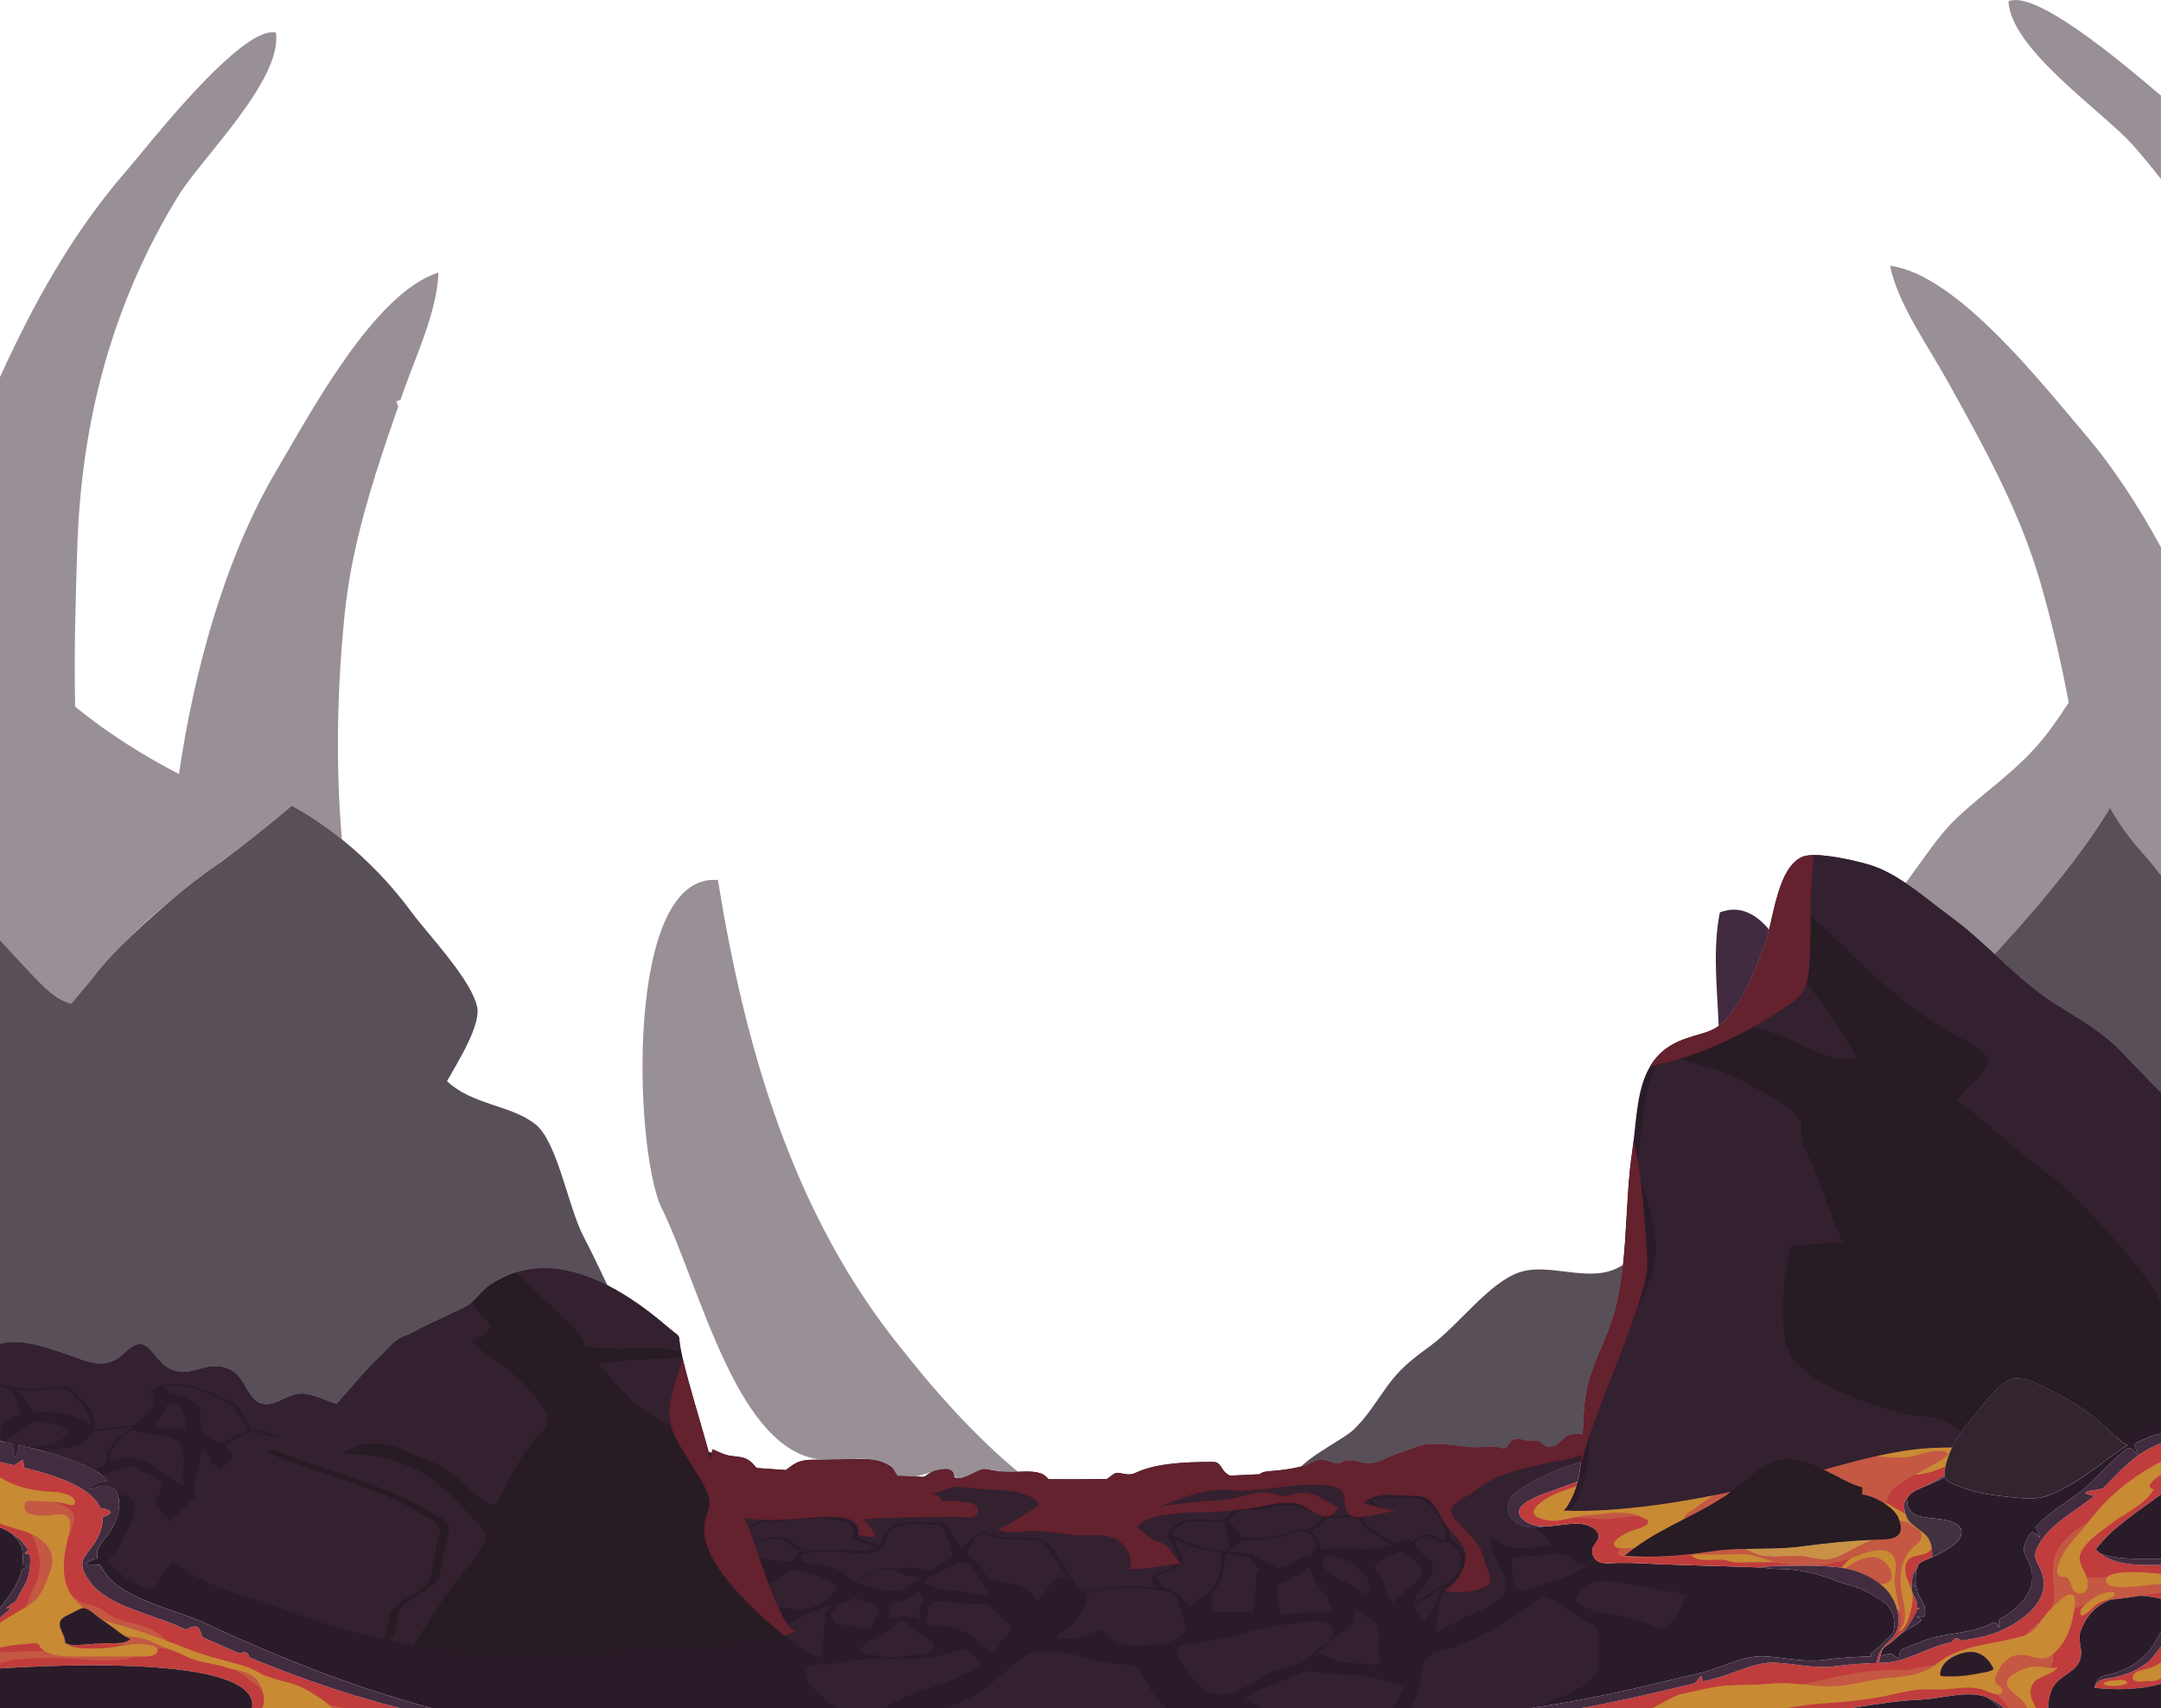 <?xml version="1.0" encoding="UTF-8"?><svg id="b" xmlns="http://www.w3.org/2000/svg" viewBox="0 0 2371.71 1874.77">
  <defs>
    <style>
      .d {
        fill: #c98a34;
      }
      .e {
        fill: #422b40;
      }
      .f {
        fill: #332130;
      }
      .g {
        fill: rgba(51, 33, 48, 0.5);
      }
      .h {
        fill: #c45843;
      }
      .i {
        fill: #2a1b28;
      }
      .j {
        fill: #64212e;
      }
      .k {
        fill: #c13c3c;
      }
      .l {
        fill: #271b24;
      }
      .m {
        fill: #423240;
      }
      .n {
        fill: #422c40;
      }
      .o {
        fill: #322530;
      }
      .p {
        fill: #211520;
        opacity: 0.75;
      }
      .q {
        fill: #c89145;
      }
    </style>
  </defs>
  <g id="c">
    <path
      class="i"
      d="m2330.12,1156.39c-22.7-24.2-46.24-36.47-74.19-54.27-24.3-15.46-45.5-35.25-66.85-54.9-15.69-14.45-31.46-28.83-48.61-41.37-15.43-11.27-31.84-25.11-49.05-36.67-12.36-8.29-25.12-15.43-38.25-19.55-11.32-3.52-42.89-11.38-62.75-11.16-4.96.05-9.2.62-12.21,1.9-13.11,5.52-20.93,21.25-26.44,38.93-4.34,13.87-7.21,28.82-10.16,40.99-.72,3.01-1.46,5.89-2.22,8.49-.45,1.67-.95,3.18-1.45,4.63-8.87,25.38-19.08,52.1-34.58,74.25-3.91,5.58-7.47,9.87-10.93,13.22-2.07,2.04-4.1,3.71-6.12,5.17-10.82,7.78-21.59,8.34-39.4,15.02-10.99,4.14-19.52,9.76-26.16,16.57-3.91,3.96-7.14,8.25-9.88,12.95-13.39,22.64-14.61,52.7-18.01,81.54-.45,3.96-.95,7.86-1.51,11.71-1,6.64-1.79,13.33-2.51,20.02-3.58,34.66-3.81,69.82-7.59,104.44-1.84,16.75-4.48,33.37-8.75,49.74-5.13,19.52-14,37.54-21.31,56.11-3.96,10.1-7.53,20.36-9.71,31.13-.44,2.06-.78,4.12-1.12,6.24-.44,2.79-.84,5.64-1.11,8.48-.5,4.46-.89,9.04-1.17,13.66-.39,6.58-.62,13.22-.9,19.91-.01.35-.03.7-.05,1.05-4.61-1.08-9.36-1.32-14.56.34-5.8,1.9-10.82,9.2-16.68,12.21-2.45.34-4.85.72-7.3,1.05-.62-.16-1.23-.39-1.84-.67-3.96-1.84-5.08-5.07-9.43-6.13-3.23-.78-7.14.45-10.43,0-5.36-.66-10.99-3.96-16.46-.95-3.52,1.96-4.85,7.36-8.42,8.76-3.12,1.23-6.14-.72-9.2-1.12-10.54-1.29-21.14,1.46-31.74.11-15.79-2-33.52-5.24-49.36-2.11-8.7,1.78-16.9,6.14-25.49,8.59-13.72,3.85-24.94,13.61-39.21,11.04-6.42-1.12-13.11-3.62-19.64-2.57-3.34.5-5.62,3.34-10.37,3.07-6.46-.45-11.27-4.63-17.91-3.84-6.13.67-11.66,4.63-17.57,6.3-1.19.34-2.38.59-3.57.89-8.8,2.21-17.62,3.43-26.66,4.46-4.86.5-14.56.5-17.85,3.18l-.78.79c-10.93.61-21.87,1.12-32.8,1.61-1-.56-1.95-1.11-2.84-1.68-4.91-3.12-6.19-8.47-9.93-11.6-2.9-2.39-6.02-1.78-10.59-1.78-24.48.17-55,1.23-76.98,10.55-4.46,1.89-7.03,3.68-13.38,2.9-9.37-1.18-10.15-3.74-17.57,2.51-1.33,1.11-2.62,2-3.9,2.79-21.31.28-42.55.33-63.81.21-.84-.95-1.84-2-3.24-3.23-6.39-6.02-20.09-5.43-30.38-4.95-2.1.09-4.1.19-5.82.21-9.65.17-17.4-.84-26.66-2.57-5.3-1-7.59-.28-12.22,1.84-5.86,2.68-11.32,6.03-17.57,7.37-2.21-.05-4.37-.11-6.54-.19-.39-.86-.88-1.57-1.49-2.14-.04-.39-.12-.73-.2-1.09-.03-.15-.05-.31-.08-.45-.21-.86-.51-1.59-.88-2.24-.06-.12-.13-.23-.2-.34-.41-.62-.88-1.16-1.43-1.59-.04-.03-.08-.06-.12-.09-3.76-2.79-10.46-1.43-16.84-.02-4.34.95-8.32,3.66-12.29,6.46-.01,0-.03,0-.04.01-.66.17-1.28.33-1.95.39-.01,0-.03,0-.03,0-9.3-.32-18.61-.64-27.91-1.01-4.07-5.97-3.8-8.81-11.55-12.77-4.74-2.51-10.26-4.35-15.5-4.97-16.9-1.89-35.09.06-52.1.06-9.04,0-19.07-.89-27.78,1.73-3.73,1.11-7.18,3.29-10.54,5.71-1.72,1.24-3.41,2.51-5.08,3.77-10.66-.72-21.36-1.45-32.08-2.23-4.18-4.91-7.58-9.43-15.11-11.38-5.97-1.61-12.43-1.28-18.63-3.12-3.23-.95-8.87-3.68-14.67-6.08-.37,1.3-.68,2.61-.96,3.93-1.11-.43-2.21-.82-3.29-1.18-.66-2.44-1.32-4.89-2-7.33-8.87-31.9-18.74-62.92-26.38-94.66-.16-.67-.33-1.34-.5-2.01l-.05-.33c-.55-2.46-1.06-4.63-1.39-6.53-4.3-21.81,3.07-10.93-16.73-27.89-18.89-16.11-40.72-32.11-63.95-43.94-32.34-16.47-67.39-24.84-101.06-14.07-9.36,2.96-18.62,7.42-27.66,13.55-7.98,5.41-12.16,11.43-18.62,17.91-.5.49-1,.95-1.51,1.28-7.2,6.36-17.68,9.65-25.99,13.89-12.39,6.3-24.99,11.27-37.21,18.3-5.07,2.96-10.88,4.4-15.67,7.08-8.2,4.63-14.95,13.67-21.81,20.08-17.43,16.24-32.02,34.87-47.9,52.32-11.57-3.72-23.1-9.73-34.93-11.27-17.79-2.29-30.95,15.18-47.25,10.82-15.39-4.13-17.57-28.06-33.08-36.54-23.54-12.89-39.65,6.03-60.91.73-27.83-7.03-27.83-47.36-55.72-20.36-22.09,21.31-39.71,10.32-65.87,1.45-25.18-8.54-49.86-16.78-71.46-10.93v106.61c2.07.43,4.14.87,6.21,1.31,2.71.58,5.4,1.16,8.1,1.75.1,5.72.52,13.74,1.46,14.5,1.47,1.2,3.26-5.04,3.9-7.31.94-3.34.77-4.93.09-5.98,4.08.91,8.13,1.85,12.13,2.81,5.55,1.33,11,2.7,16.34,4.14,21.11,5.68,40.2,12.3,54.72,20.63,2.95,1.69,5.72,3.45,8.27,5.3,2.86,2.06,5.44,4.23,7.73,6.5-2.99.32-5.97.95-8.95,1.77-3.49.97-5.15,1.46-7.63,3.46-1.38,1.11-1.86,2.7-3.46,3.72,4.61-.18,8.82-3.48,13.68-3.61,3.5-.1,6.39,1.05,9.65,2.02.68.2,2.18.85,3.77,1.5.87,1.45,1.62,2.94,2.25,4.47,1.84,4.39,2.73,9.11,2.55,14.2-.14,3.93-.87,8.06-2.36,12.45-.84,2.47-1.78,4.68-2.77,6.79-8.96,19.15-22.74,24.36-18.39,39.43-4.93-.27-9.11,1.34-13.44,5.64,5.21.26,10.85-.07,16.07.72,1.5,2.87,3.48,6.04,6.15,9.68,21.04,28.61,75.71,38.63,108.43,53.87,78.96,36.76,162.58,70.39,249.11,93.45h1203.59c1.46-.18,2.91-.34,4.36-.53,62.84-8.2,124.02-23.77,186.29-38.53,23.36-5.54,45.15-19.18,69.16-17.78,23.02,1.35,42.62,6.93,66.31,3.67,17.62-2.44,32.72-2.94,50.16-3.65-.29-1.2-.35-2.29-.05-2.98.66-1.62,6.82-5.39,8.33-6.78,2.46-2.34,4.54-4.21,6.71-6.77,2.57-3.02,6.48-5.66,8.65-8.78,2.5-3.63,1.85-11.88,1.36-16.23-.56-5.46-3.51-10.39-6.96-14.46-3.55-4.17-7.62-6.04-12.26-8.89-2.37-1.46-6.24-4.29-8.95-5.14-3.02-.95-4.99-2.94-8.04-4.09-8.86-3.35-18.25-5.18-27.12-8.64-4.8-1.87-9.58-3.9-14.51-5.35-15.36-4.52-26.89-6.9-42.11-7.6-2.46-.11-8.82-.22-11.27-.33-5.69-.28-10.95-1.34-16.58-1.56-35.64-1.39-71.02-2.06-106.48-3.46-16.07-.67-32.91-1.84-48.86-1.5-10.37.21-24.66,3.29-27.77-10.82-1.68-7.47,5.46-10.77,6.86-16.96,1.12-5.13-3.46-9.14-7.36-11.43-13.88-8.05-33.64-1.18-51.29-.95-3.68.68-7.38,1.15-11.02,1.26-10.34.32-20.01-2.11-26.22-9.96-8.96-11.32-2.75-23.93,7.76-30.93,20.02-13.34,44.28-24.37,68.79-31.05-.15,1.41-.33,2.83-.52,4.2l-.06.44v.06c-.56,4.07-1.28,8.09-2.12,11.99-.17.95-.39,1.95-.67,2.9-.16.72-.4,1.41-.58,2.12-.43,1.71-.88,3.4-1.39,5.07,0,.02-.01.05-.02.07-.09.3-.15.59-.24.89-.45,1.33-.9,2.68-1.39,3.96-.45,1.28-.89,2.51-1.45,3.73l-.11.29c-.39,1-.84,1.95-1.28,2.9-.23.55-.45,1.05-.73,1.56-.45.89-.84,1.78-1.34,2.62l-.39.67c-.5,1.06-1.11,2.12-1.73,3.12-.67,1.12-1.39,2.23-2.11,3.29-.9,1.34-1.84,2.62-2.79,3.85h1c2.18,0,4.29,0,6.46-.05.01,0,.01,0,.02,0-.02.02-.03.04-.04.06,52.21.49,104.91-6.88,156.68-17,6.45-1.26,12.89-2.56,19.31-3.89-2.68,2.05-5.32,3.98-7.92,5.67-13.62,8.89-28.29,16.48-42.97,24.04-19.15,9.86-38.26,19.69-55.05,32.17-3.57,2.65-7.08,5.36-10.41,8.29,31.02,2.24,62.42.25,93-4.63,13.13-2.09,26.31-2.72,39.5-2.99,20.25-.4,40.52.05,60.61-2.59,26.59-3.48,51.12-6.16,77.45-7.2,3-.11,5.91-.3,8.96-.37,13.4-.32,28.32-1.54,21.74-21.08-.23-.68-.42-1.32-.7-2.05-2.08-5.36-7.28-10.61-13.49-15-8.6-6.08-19.18-10.51-26.34-11.21-.32,1.87-.36,3.76-.11-7.91-12.19-2.9-26.75-11.9-42.29-19.42,19.37-5.32,38.94-10.73,58.5-15.09,19.41-4.32,38.79-7.61,57.93-8.67,8.13-.46,16.31-.66,24.53-.74.82-1.71,1.64-3.39,2.51-5.02,2.21-4.16,4.74-8.11,7.39-11.99,5.25-7.69,11.16-14.93,17.29-21.93,8.36-9.53,16.13-20.7,25.81-28.97,13.41-11.45,23.4-9.53,38.5-2.83,21.32,9.47,42.7,21.03,61.26,35.16,9.06,6.9,17.04,14.58,25.25,22.41.41.39.82.79,1.23,1.18,3.99,3.87,7.95,7.79,13.5,9.28-23.63,15.07-44.18,33.63-65.82,45.29-13.21,7.11-23.46,12.91-38.66,13.41-11.6.38-24.74-1.49-36.25-2.77-16.2-1.81-32.71-5.51-47.72-11.77-5.69-2.37-10.79-4-12.31-8.77-3.09,1.61-6.2,3.18-9.36,4.64-3.29,1.49-7.21,3.2-11.36,4.91l.25-.15c-4.17,1.78-9.21,3.61-13.52,6.18-3.01,1.84-5.63,4.07-7.25,6.91-.22.39-.35.8-.52,1.2.42,6.18.73,10.29,5.6,14.98,4.46,4.3,10.27,4.74,16.46,5.69,9.65,1.45,36.47,1.72,37.81,15.11,1.28,12.89-21.09,23.15-32.13,28.28-1,.45-1.89.84-2.79,1.23-5.71,2.43-9.88,3.79-12.4,7.15-.36,1.24-2.6,6.91-2.71,8.46-.34,3.69-.43,7.91-.08,12.09-1.25.36-2.21,1.27-2.46,3.13.84.13,1.88-1.2,2.67-1.57.43,3.8,1.22,7.52,2.7,10.66,2.79,5.97,7.26,10.95,7.37,18.14.05,2.43-.6,4.53-1.63,6.43-1.8-1.22-5.41-.18-7.27-.2,1.35.37,2.53,1.02,3.52,2.07.44.46.86,1.04,1.27,1.64-4.18,4.46-10.71,7.5-15.57,10.35-5.07,2.95-8.87,6.02-12.83,10.2-1.67,1.73-3.62,3.13-5.64,4.47-2.95,1.95-6.02,3.79-8.41,6.52-1.12,1.29-1.81,4.26-2.42,7.24,1.81-.29,3.63-.6,5.43-1.01,3.8-.87,6.12-2.08,9.37.9,1.5,1.37,3.54,2.35,4.98,3.7,1.2-3.66.48-8.89,4.44-10.68,4.34-1.96,8.86-3.62,13.27-5.42,8.65-3.53,17.43-6.9,26.64-8.64,11.71-2.22,23.58-3.69,35.2-6.4,5.75-1.34,11.43-3.02,16.93-5.18,1.54-.6,3.06-1.24,4.57-1.92.94-.42,3.02-1.96,4.01-1.88,2.01.12,4.27,4.52,5.33,5.98.04-2.19-.98-6.51,0-8.48.73-1.46,3.7-2.54,5.11-3.43,18.95-11.85,37.31-30.75,29.5-54.92-4.69-14.49-12.38-15.87-2.75-32.39,1.55-2.65,2.79-6.77,6.32-5.23,2.75,1.21,4.54,3.94,6.81,5.79-.7-1.59-1.21-3.27-1.86-4.92-.62-1.59-1.05-3.31-1.88-4.82-1.18-2.13-1.16-2.14.65-4.05,17.46-18.5,41.18-29.41,59.32-47.14,7.8-7.62,15.24-15.61,23.15-23.11,3.73-3.53,7.57-6.95,11.61-10.11,1.62-1.27,4.11-3.93,6.09-4.48,2.07-.57,4.81,2.39,6.3,3.86.96.96,1.77,2.65,3.11,3.05.61.19-1.25-5.44-1.39-5.77-.69-1.62-2.01-4.27-.65-5.91,1.19-1.43,4.95-2.54,6.64-3.36,2.75-1.34,5.55-2.57,8.39-3.7,4.56-1.82,8.94-3.09,13.24-4.11v-374c-14.45-14.34-28.46-28.82-41.59-42.87Z" />
    <path
      class="k"
      d="m2370.82,1584.31c-28.73,11.42-41.78,28.53-63.06,49.34-2.17.37-4.35.86-6.71,1.45-4.25,1.04-9.52.3-12.79,3.61,2.65,1.17,7,2.78,10.44,2.97-20.75,16.79-47.47,30.19-60.49,52.54-9.63,16.52-1.93,17.9,2.75,32.39,8.75,27.08-13.66,45.99-34.62,57.98-18.33,10.49-34.92,12.99-53.66,16.09-.86-.63-1.74-1.24-2.52-1.67-3.02-1.64-2.75-1.48-5.13.06-1.49.97-2.6,2.21-3.55,3.56-.4.07-.77.14-1.17.21-24.54,4.66-46.44,20.88-71.7,21.93-2.51.11-4.86.2-7.27.3,1.11-.61,1.73-4.33,2.48-8.03.61-2.98,1.3-5.95,2.42-7.24,2.39-2.73,5.46-4.57,8.41-6.52,2.34-3.29,5.75-6.08,8.6-7.98,5.58-3.68,9.93-8.81,13.33-14.56,2.75-4.6,5.86-8.96,7.07-13.87,1.12-.46,2.3-.8,3.09-1.53-.68-.5-1.73-.54-2.69-.44.23-1.77.21-3.62-.21-5.58-.79-3.79-3.3-7.64-4.8-11.27-1.62-3.91-1.11-8.95-.54-13.19.39-3.01.32-5.16,1.66-7.84.74-1.43,2.56-5.05,3.94-7.55.1-.18.19-.34.28-.5.23-.4.43-.74.61-1.04.1-.17.21-.35.3-.48.02-.02.04-.06.05-.08,0,.01-.01.04-.02.04,2.53-3.37,6.7-4.72,12.4-7.15.89-.39,1.79-.79,2.79-1.23.04-3.26-.05-6.34-.39-9.27-.77-6.5-3.01-12.27-9.31-17.45-4.64-3.79-12.77-8.7-16.18-13.55-1.21-1.73-2.38-4.26-3.29-7.04-1.98-6.06-2.55-13.43,1.41-17.09,0,.12.02.23.02.34.17-.4.3-.81.52-1.2,1.62-2.84,4.24-5.07,7.25-6.91,4.3-2.57,9.35-4.4,13.52-6.18l.88-.54c3.38-1.72,6.75-3.49,10.07-5.29,3.09-1.67,6.1-3.48,9.12-5.27-.09-.78-.13-1.6-.05-2.53.2-2.5.61-5.01,1.13-7.51,1.5-7.21,4.2-14.35,7.35-20.94-8.21.07-16.39.28-24.53.74-19.14,1.06-38.52,4.35-57.93,8.67-19.56,4.36-39.13,9.77-58.5,15.09,15.54,7.52,30.1,16.52,42.29,19.42-.25,11.67-.21,9.79.11,7.91,7.16.7,17.74,5.13,26.34,11.21,6.21,4.4,11.41,9.65,13.49,15,.28.72.47,1.37.7,2.05,6.57,19.54-8.34,20.76-21.74,21.08-3.05.07-5.96.26-8.96.37.07.1.16.19.23.29-14.03,4.79-26.04,13.85-39.92,18.86-15.18,5.47-29.95-2.73-45.27-2.04-11.76.52-27.74,2.19-39.15-1.3-4.77-1.46-9.51-3.81-13.96-6.03-13.19.27-26.37.89-39.5,2.99-30.59,4.88-61.98,6.87-93,4.63,3.33-2.93,6.85-5.63,10.41-8.29,16.79-12.48,35.9-22.32,55.05-32.17,14.68-7.55,29.36-15.15,42.97-24.04,2.59-1.69,5.23-3.61,7.92-5.67-6.42,1.34-12.86,2.64-19.31,3.89-51.77,10.11-104.47,17.49-156.68,17,.01-.02.02-.04.04-.06,0,0,0,0-.02,0-2.17.05-4.29.05-6.46.05h-1c.95-1.23,1.89-2.51,2.79-3.85.72-1.05,1.45-2.17,2.11-3.29.61-1,1.23-2.06,1.73-3.12l.39-.67c.5-.84.89-1.73,1.34-2.62.28-.51.5-1.01.73-1.56.45-.95.89-1.9,1.28-2.9l.11-.29c.56-1.23,1.01-2.46,1.45-3.73.5-1.28.95-2.63,1.39-3.96.09-.3.15-.59.24-.89.01-.02.02-.05.02-.07.51-1.66.95-3.36,1.39-5.07-7.13,2.48-14.23,5.02-21.39,7.75-12.5,4.74-61.97,18.41-34.81,36.2,6.14,4.02,13.3,5.12,20.83,5.02,17.65-.22,37.41-7.1,51.29.95,3.91,2.29,8.48,6.3,7.36,11.43-1.39,6.19-8.54,9.48-6.86,16.96,3.11,14.11,17.4,11.04,27.77,10.82,15.96-.34,32.8.83,48.86,1.5,35.47,1.39,70.84,2.06,106.48,3.46,3.45-.5,6.97-.84,10.54-1.12,10.86-.86,22.41-.76,33.41-.73,1.21,0,2.43,0,3.63,0,3.32,0,6.65.02,9.97.06,9.21.13,18.42.49,27.57,1.39,1.93.18,3.84.47,5.75.77,1.32.2,2.62.45,3.92.71,13.7,2.71,26.64,8.27,37.55,16.61,1.37,1.04,2.74,2.09,4.04,3.22,6.34,5.49,11.69,14.03,14.55,23.19,3.87,12.44,3.11,26.03-6.23,34.77-9.42,8.75-14.32,14.4-15.61,25.89-.26.05-.52-.03-.78-.07.07.04.13.1.2.12-14.71.6-28.16,1.26-43.51,3.38-23.69,3.27-43.29-2.33-66.31-3.67-24-1.4-45.8,12.24-69.16,17.78-3.83.91-7.65,1.82-11.46,2.73-.29-2.26-.79-4.49-1.72-6.26-2.43,2.65-4.49,5.42-6.6,8.25-41.86,10.01-83.34,19.96-125.31,27.41h296.47c25.55-4.21,51.17-8.29,77.45-9.41,21.34-.91,50.91-10.8,72.02-2.41.61.25,1.25.45,1.86.72,5.86,2.7,11.46,6.55,16.87,11.09h48.14c.02-6.38.97-12.73,3.41-19.05,6.34-16.38,23.69-18.13,30.35-31.37,6.01-11.93-1.88-23.25,1.37-32.89,6.25-18.56,18.07-29.79,32.79-35.54,9.23-1.19,18.61-2.14,27.53-3.6,2.01-.33,4.14-.68,6.34-1.03,7.21.43,14.6,1.59,21.99,3.36v-36.99c-23.6.2-49.8.71-66.57-12.69-1.75-1.39-3.4-2.9-4.93-4.61,18.46-24.72,46.97-41.8,71.5-60.25v-56.11c-.3.12-.59.19-.89.31Zm-186.92,249.75c-3.97,1.58-8.04,1.69-12.23,2.55-9.56,1.98-18.52,3.23-28.28,3.26-3.68.02-15.79.24-13.92-1.42-.73-14.23,16.15-22.86,28.18-25,12.52-2.23,22.5,4.1,28.66,14.96,2.33,4.1,1.91,3.92-2.41,5.64Z" />
    <path
      class="k"
      d="m2356.96,1824.54c-12.7,9.4-20.11,12.37-35.45,16.3-9.22,2.37-19.55.32-22.67,11.45-.02.06-.05.1-.06.16,21.99,2.44,49.01,2.36,72.93-4.34v-40.93c-4.75,5.93-10.19,13.99-14.75,17.36Z" />
    <path
      class="k"
      d="m264.76,1813.9c-1.14.19-2.11.24-3.04.23-13.37-5.64-26.62-11.43-39.73-17.34-.96-2.62-1.29-5.59-3.41-8.91-3.62-5.67-9.79-1.41-14.78.61-1.82-.83-3.64-1.66-5.45-2.51-29.94-13.94-79.94-23.1-99.19-49.27-21.46-29.18,1.59-28.14,11.32-56.96,1.8-5.32,2.43-10.23,2.09-14.82,4.1-1.03,8.34-2.72,8.57-5.07.21-2.11-6.05-4.21-8.07-4.34-1-.06-1.82.08-2.59.31-8.85-22.05-43.53-35.06-83.98-45.05-.14-3.01-.77-6.3-1.63-8.73-2.05,1.25-5.8,3.96-9.34,6.12-5.13-1.18-10.32-2.32-15.54-3.44v71.71c6.32,2.52,11.36,5.49,15.32,8.81.96.04,2.26,1.21,2.99,1.67,1.05.66,2.02,1.43,2.98,2.21.87.7,1.52,1.46,2.25,2.31,2.71,3.16,5.34,6.41,7.18,10.04-1.39,1.16-2.93,2.28-3.75,3.46,1.82.33,3.64.57,5.43.89.39,1.41.66,2.86.73,4.42.45,11.05-1.69,23.1-7.88,32.59-3.19,4.89-5.42,10.2-8.33,15.25-3.79,1.46-6.39,4.3-10.12,6.73,1.44-.18,3.2-.08,4.86.24-3.16,3.26-6.79,6.14-10.09,9.11-.53.47-1.05.94-1.57,1.41v55.56c2.4-.15,4.85-.3,7.37-.45,96.63-5.68,277.84-8.4,269.24,44.07h162.39c-56.6-14.29-111.89-33.65-165.31-55.66-1.82-5.61-2.73-6.27-8.93-5.21Zm-152.35-10.36c-3.7.16-7.38.48-11.06.79-4.04.34-8.08.69-12.11.86-3.18.14-12.06,1.21-16.46-1.38-.53-.31-1.02-.64-1.41-1.07.04-.22-.02-.45,0-.68.07-.89.02-1.79-.15-2.7-.26-1.32-.72-2.66-1.29-4-2.19-5.19-5.76-10.56-3.87-15.98,1.38-4,9.38-7.32,12.91-9.03,3.18-1.54,8.46-4.99,12.12-5.41.18-.02.38.04.55.03,4.92-.03,11.89,6.54,15.21,9.1,1.4,1.08,2.87,2.09,4.32,3.12,3.94,2.81,7.95,5.54,11.78,8.29,4.42,3.17,8.8,6.94,13.53,9.92,2.17,1.38,4.4,2.62,6.78,3.49-7.22,6.53-21.97,4.26-30.86,4.64Z" />
    <path
      class="h"
      d="m1856.08,1706.51c.59.95,1.67,1.92,3.42,2.92,7.43,4.25,18.96,2.25,27.55,2.22,5.18-.01,8.6,1.3,13.51,2.38,6.08,1.34,12.89.59,19.14.59,9.5,0,18.92-.03,28.35-.16,8.82,2.21,17.7,3.54,26.59,4.02,1.21,0,2.43,0,3.63,0,3.32,0,6.65.02,9.97.06,14.42-.62,28.82-3.44,42.98-8.36-3.05,2.76-7.52,6.5-9.66,10.51,1.32.2,2.62.45,3.92.71,13.7,2.71,26.64,8.27,37.55,16.61,1.37,1.04,2.74,2.09,4.04,3.22,6.34,5.49,11.69,14.03,14.55,23.19,1.32,1.8,2.42,3.74,3.29,5.84,1.38,8.39,1.79,17.13-4.58,24.3,1.49-1.98,2.95-3.57,4.3-5.13-.03.35-.07.69-.09,1.03,8.94-2.02,14.81-28.39,14.73-36.71-.12-13.75-10.29-21.15-8.03-35.4.97-6.18,4.87-8.62,9.54-10.07l.02.11c.21-.11.41-.19.62-.29,6.7-1.93,14.76-2.14,18.27-8.16.14-.08.29-.14.43-.22-.77-6.5-3.01-12.27-9.31-17.45-4.64-3.79-12.77-8.7-16.18-13.55-1.21-1.73-2.38-4.26-3.29-7.04-.12-.07-.25-.14-.38-.21-.59-1.37-1.05-2.83-1.31-4.43l.91,4.2c-6.73-3.76-13.4-7.67-20.02-11.87,1.44-9.15,7.5-16.26,15.22-21.53,5.05-3.45,10.4-6.45,15.81-9.34,11.51-.39,22.79-4.41,33.64-9.02,1.5-7.21,4.2-14.35,7.35-20.94-8.21.07-16.39.28-24.53.74-19.14,1.06-38.52,4.35-57.93,8.67-19.56,4.36-39.13,9.77-58.5,15.09,15.54,7.52,30.1,16.52,42.29,19.42-.25,11.67-.21,9.79.11,7.91,7.16.7,17.74,5.13,26.34,11.21,6.21,4.4,11.41,9.65,13.49,15,.28.72.47,1.37.7,2.05,6.57,19.54-8.34,20.76-21.74,21.08-3.05.07-5.96.26-8.96.37.07.1.16.19.23.29-14.03,4.79-26.04,13.85-39.92,18.86-15.18,5.47-29.95-2.73-45.27-2.04-11.76.52-27.74,2.19-39.15-1.3-4.77-1.46-9.51-3.81-13.96-6.03-13.19.27-26.37.89-39.5,2.99-30.59,4.88-61.98,6.87-93,4.63,3.33-2.93,6.85-5.63,10.41-8.29,16.79-12.48,35.9-22.32,55.05-32.17,14.68-7.55,29.36-15.15,42.97-24.04,2.59-1.69,5.23-3.61,7.92-5.67-6.42,1.34-12.86,2.64-19.31,3.89-51.77,10.11-104.47,17.49-156.68,17,.01-.02.02-.04.04-.06,0,0,0,0-.02,0-2.17.05-4.29.05-6.46.05h-1c.95-1.23,1.89-2.51,2.79-3.85.72-1.05,1.45-2.17,2.11-3.29.61-1,1.23-2.06,1.73-3.12l.39-.67c.5-.84.89-1.73,1.34-2.62.28-.51.5-1.01.73-1.56.45-.95.89-1.9,1.28-2.9l.11-.29c.56-1.23,1.01-2.46,1.45-3.73.5-1.28.95-2.63,1.39-3.96.09-.3.15-.59.24-.89.01-.02.02-.05.02-.07-.62.24-1.23.48-1.85.73-.69.25-1.37.51-2.05.74-7.77,2.66-15.77,5.23-23.11,8.89-5.4,2.7-21.49,11.99-19.18,19.58,2.03,6.64,20.36,8.62,25.98,7.78,6.12-.9,12.14-2.34,18.2-3.61,12.54.31,24.8,2.36,37.56,1.79,11.87-.53,23.35-3.78,34.73-2.88,1.37.63,2.71,1.32,3.99,2.14,2.43,1.56,5.48.48,4.66,4.86-.92,4.86-15.25,7.58-19.09,9.26-5.39,2.36-23.14,10.99-17.01,16.68,1.64,1.54,4.14,2,6.68,2.09-.52.38-1.04.75-1.5,1.2-9,8.54,12.48,9.58,17.87,9.34,18.69-.84,37.46-1.41,56.12-3.14,1.45-.14,2.9-.15,4.36-.23Z" />
    <path
      class="h"
      d="m2371.71,1618.56v-14.2c-17.87,8.97-34.82,20.73-50.5,34.42-10.86,9.48-19.9,20.01-28.73,31-1.69,1.12-3.36,2.29-5.07,3.37-16.2,10.25-30.94,22.22-33.77,42.3-3.36,23.8,5.54,35.7-2.9,50.61-4,3.73-6.93,7.77-9.73,11.68-1.36,1.25-2.79,2.53-4.42,3.86-4.75,3.88-9.19,8.49-13.72,12.98-1.19.51-2.45.98-3.82,1.38-26.95,7.84-55.41,8.43-80.88,21.77-5.36,2.8-9.96,6.52-14.82,9.93-12.33,1.98-24.59,3.9-31.75,5.32-40.9-1.96-74.93,6.98-113.85,15.76-11.82-1.12-23.6-2.04-35.71-.76-20,2.13-40.91.23-60.73,3.67-12.58,2.18-25.29,5.44-37.89,8.12-5.12,1.09-22.23,11.13-29.99,14.99h146.8c15.29-2.83,30.72-4.75,46.54-5.66,19.58-1.14,38.25-3.39,57.73-6.84,18.19-3.21,35.43-9.16,54.3-8.21,8.45.43,16.34.05,24.76-.78,13.04-1.29,22.68-2.43,35.18,2.07,2.12.77,7.49,3.3,11.93,4.13.53.41,1.08.74,1.6,1.17,4.8,3.95,8.6,9.07,12.39,14.12h29.96c-.86-1.86-1.78-3.74-2.82-5.69-4.28-8.02-5-16.5,1.29-23.72,4.69-5.37,25.65-9.73,24.96-16.88.22,2.29-3.56,2.57-8.13,2.18.48-.71.95-1.48,1.44-2.4,2.6-4.95,2.46-8.89,2.04-12.98.2-.18.4-.34.61-.54,13.84-13.24,18.82-26.93,21.96-45.33.14-.83.37-2.01.59-3.3,3.65-1.94,7.59-3.52,11.75-4.81-2.97,2.82-5.99,6.61-4.88,10,.96,2.93,2.72,1.72,5.58-.11,5.1-3.27,8.48-8.29,13.78-11.41,2.14-1.27,4.34-2.16,6.59-2.99,2.13-.31,4.28-.6,6.44-.88,9.23-1.19,18.61-2.14,27.53-3.6,2.01-.33,4.14-.68,6.34-1.03,6.67-1.06,14.14-2.18,21.99-3.16v-20.66c-2.8-.38-5.6-.69-8.43-.85-4.66-.26-41.89-4.23-50.22,4.09-7.88.7-15.64,1.04-22.8.4-.19-.61-.39-1.19-.61-1.73-3.76-9.03-10.51-15.84-5.43-26.14,6.5-13.16,22.74-23.02,33.96-31.84,13.58-10.68,37.23-20.71,45.34-36.75-9.62-2.62-1.06-10.11,8.19-16.09Zm-187.8,215.5c-3.97,1.58-8.04,1.69-12.23,2.55-9.56,1.98-18.52,3.23-28.28,3.26-3.68.02-15.79.24-13.92-1.42-.73-14.23,16.15-22.86,28.18-25,12.52-2.23,22.5,4.1,28.66,14.96,2.33,4.1,1.91,3.92-2.41,5.64Z" />
    <path
      class="h"
      d="m2347.06,1834.06c-4.75,1.57-10,8.06-3.5,10.79,3.81,1.6,9.43.11,13.43.14,4.56.04,7.68.51,11.89-1.55.98-.48,1.92-1.01,2.82-1.57v-17.59c-.89.66-1.8,1.29-2.65,1.9-6.8,4.9-14.28,5.34-22,7.88Z" />
    <path class="h" d="m2326.89,1843.93c-4.98.53-10.19.16-14.99,1.88-3.74,1.35-4.53,2.61-.1,3.76,6.81,1.77,16.34.7,22.7-1.99.06-2.3-1.85-3.62-7.61-3.66Z" />
    <path
      class="h"
      d="m353.75,1865.5c-12.47-8.31-22.46-14.87-37.14-18.74-10.23-2.69-19.82-4.94-29.43-9.45-5.83-2.74-11.07-6.29-17.23-8.16-20.91-6.38-41.6-10.6-62.18-18.69-7.87-3.09-15.86-6.18-23.88-9.21-5.11-4.89-12.19-9.67-14.91-11.39-13.46-8.56-30.41-7.68-44.25-15-6.07-3.21-11.29-7.96-17.59-10.8-6.44-2.9-14.03-3.81-20.3-6.92-3.02-1.5-6.36-4.46-9.55-8-10.66-17.45-7.72-40.59-2.93-60.35.02-.07.05-.17.06-.25,3.48-8.26,9.61-21.63,5.94-27.59-3.89-6.31-12.02-9.8-20.89-12.51,3.89.3,7.75.71,11.5,1.51,3.98.84,10.28,4.42,11.11-.8,1.39-8.85-17.7-11.54-22.68-11.72-17.72-.66-37-3.54-52.82-12.36-2.04-1.14-4.27-2.36-6.58-3.49v50.54c10.85,4.43,22.45,6.52,33.29,10.91.17.07.34.15.52.23,7.61,12.8,12.16,30.78,8.66,45.5-1.88,7.9-7.02,15.98-9.84,23.69-1.45,3.96-3.08,7.92-4.86,11.79-9.09,5.68-19.21,10.56-27.75,17.04v27.09c8.82-2.29,17.54-3.45,27.15-3.85,3.37-.14,10.11-1.78,13.14-.8,4.14,1.34,1.93,1.78,4.46,4.76,1.19,1.41,2.65,2.54,4.21,3.56-15.21.19-30.47.94-45.35,1.26-1.22.02-2.42.15-3.61.3v12.12c1.87-.66,3.74-1.41,5.91-2.02,14.72-4.21,33.92-3.78,49.29-4.02,26.52-.42,52.5,4.8,79.21,1.77,5.63-.64,11.22-1.99,16.75-3.47,5.14.06,18.54,1.12,21.31-4.96.83-1.82.61-3.13-.14-4.14,3.92.11,7.89.13,11.67.55,6.12,2.38,12.28,4.46,18.21,7.46,11.05,5.57,21.34,7.47,33.36,9.74,6.01,1.13,11.61,3.24,17.52,4.8,1.54.41,3.23.79,4.97,1.18,5.71,3.36,11.04,7.35,15.34,10.87,4.62,3.77,11,7.16,14.07,12.29.77,1.29,1.34,2.68,1.76,4.12.02.11.06.22.07.33.02.09.03.17.05.26.72,4.45.51,8.93-.92,12.96-.14.41-.32.84-.52,1.28h90c-5.73-1.27-11.54-2.39-17.12-3.77-2.48-2.17-4.94-4.1-7.05-5.5Zm-227.15-60.77c4.25.14,8.56.4,12.88.71-11.01,1.42-22.07,3.91-32.96,3.9-7.49,0-26.73,1.2-33.74-5.53-.53-.31-1.02-.64-1.41-1.07.04-.22-.02-.45,0-.68-.14-.23-.33-.45-.45-.7-.39-.82-.65-1.57-.85-2.3.38.09.76.2,1.14.3-.26-1.32-.72-2.66-1.29-4-2.19-5.19-5.76-10.56-3.87-15.98,1.38-4,9.38-7.32,12.91-9.03,3.18-1.54,8.46-4.99,12.12-5.41.18-.02.38.04.55.03,4.92-.03,11.89,6.54,15.21,9.1,1.4,1.08,2.87,2.09,4.32,3.12,3.94,2.81,7.95,5.54,11.78,8.29,4.42,3.17,8.8,6.94,13.53,9.92,2.17,1.38,4.4,2.62,6.78,3.49-7.22,6.53-21.97,4.26-30.86,4.64-3.7.16-7.38.48-11.06.79,8.37.27,16.74.11,25.25.4Z" />
    <path
      class="g"
      d="m103.44,1071.66c7.62-8.86,15.34-17.64,23.25-26.23,16.71-18.14,34.31-35.48,53.71-51.05,3.67-2.94,7.37-5.84,11.06-8.74,15.74-12.4,36.03-27.87,51.94-40.02m0,0c26.08-19.91,52.02-39.95,76.8-61.43,19.12,10.51,37.57,23,54.97,36.98-7.25-85.03-4.8-170.64,3.26-248.49,5.41-52.34,18.15-102.27,33.6-151.64-.1-.44-.12-.88.15-1.28.07-.11.21-.12.32-.18,7.72-24.59,16.09-49.05,24.58-73.6-.71-1.77-1.42-3.54-2.14-5.32l.93-.57c.76-.31,1.57-.5,2.37-.69.38-.09.78-.13,1.18-.2.7-2.02,1.4-4.04,2.1-6.06,14.02-40.56,38.3-91.15,39.67-133.96-70.48,21.88-141.24,155.41-177.77,217.23-56.41,95.45-90.29,218.92-107.03,333.07-39.27-20.13-78.46-44.99-113.87-73.82-1.5-63.07.74-123.48,2.29-174.07,4.23-138.93,38.17-268.42,111.19-387.12,25-40.64,114.03-126.79,106.87-178.73-29.85-6.88-101.61,76.46-141.78,124.84.11.15.22.3.34.45l-.36.54c-.31.12-.65.18-.98.22-10.12,12.21-18.18,22.11-22.87,27.52C80.02,255.33,36.75,332.77,0,413.95v617.81c10.48,11.57,20.9,22.8,31.03,33.54,18.67,19.79,30.06,31.66,47.03,36.25,7.32-8.65,17.99-21.25,25.38-29.88" />
    <path
      class="g"
      d="m2204.37,1.36c1.93,52.41,104.52,121.86,136.16,157.56,10.91,12.3,21.27,24.87,31.17,37.65v-91.58c-46.42-39.6-137.89-116.09-167.33-103.63Z" />
    <path
      class="g"
      d="m2286.96,474.89c-46.68-54.57-139.46-173.84-212.66-183.21,8.75,41.93,41.42,87.56,62.25,125.09,40.38,72.81,80.6,144.29,103.54,225,11.64,40.95,22.02,84.46,30.32,129.3-8.24,12.64-16.65,25.36-26.55,37.75-29.34,36.68-62.65,57.39-96.71,89.36-18.92,17.77-36.75,45.43-55.71,70.99,17.21,11.57,33.62,25.4,49.05,36.67,17.16,12.54,32.93,26.93,48.61,41.37,34.22-37.01,70.16-78.44,100.08-120.28,9.63-13.47,18.68-26.98,26.79-40.39,9.29,17.61,22.54,35.11,36.75,50.95,6.84,7.63,13.08,15.35,19,23.12v-359.77c-24.86-45.92-53.12-88.98-84.75-125.96Z" />
    <path
      class="g"
      d="m724.99,1323.46c44.25,88.9,84.25,275.28,180.79,278.8,25.67,1.65,64.84-10.36,79.18,17.65,20.71,6.55,40.66-10.31,59.07-5.85,4.75,14.47,18.3,5.8,28.51.77,14.26-5.6,29.32,3.41,44.69.51-50.46-41.6-96.27-95.03-125.96-132.78-122.33-149.72-174-335.5-203.35-516.66-101.94-9.17-92.12,290.29-62.93,357.55Z" />
    <path
      class="e"
      d="m1886.31,1126.04c2.02-1.46,4.05-3.13,6.12-5.17,3.46-3.35,7.03-7.64,10.93-13.22,15.5-22.14,25.71-48.87,34.58-74.25.5-1.45,1-2.96,1.45-4.63.76-2.6,1.5-5.48,2.22-8.49-13.96-16.65-30.23-25.48-48.96-20.53-1.69.45-3.39.96-5.12,1.64-7.96,40.13-3.03,82.45-1.22,124.64Z" />
    <path
      class="p"
      d="m1449.09,1602.41c6.64-.79,11.44,3.4,17.91,3.84,4.75.28,7.03-2.56,10.37-3.07,6.53-1.05,13.23,1.45,19.64,2.57,14.27,2.57,25.48-7.2,39.21-11.04,8.59-2.45,16.79-6.81,25.49-8.59,15.84-3.12,33.58.11,49.36,2.11,10.6,1.35,21.2-1.39,31.74-.11,3.07.39,6.08,2.34,9.2,1.12,3.57-1.39,4.9-6.8,8.42-8.76,5.46-3.01,11.1.29,16.46.95,3.29.45,7.2-.78,10.43,0,4.35,1.06,5.47,4.3,9.43,6.13.61.28,1.22.51,1.84.67,2.45-.33,4.85-.72,7.3-1.05,5.86-3.01,10.88-10.32,16.68-12.21,5.2-1.66,9.95-1.42,14.56-.34.02-.36.04-.7.05-1.05.28-6.69.51-13.33.9-19.91.28-4.63.67-9.2,1.17-13.66.27-2.84.67-5.7,1.11-8.48.34-2.12.68-4.18,1.12-6.24,2.18-10.77,5.75-21.03,9.71-31.13,7.3-18.57,16.18-36.59,21.31-56.11,4.27-16.37,6.91-32.99,8.75-49.74-2.96,1.78-5.9,3.4-8.82,4.66-32.07,13.83-73.08-7.21-104.74,3.41-33.63,11.29-66.78,58.03-97.88,80.78-20.51,15-33.39,24.9-47.81,44.91-12.18,16.9-21.83,33.22-36.61,47.2-10.1,9.55-42.38,25.35-57.44,40.35,1.2-.3,2.38-.55,3.57-.89,5.91-1.67,11.43-5.63,17.57-6.3Z" />
    <path
      class="p"
      d="m2352.7,937.5c-14.21-15.85-27.46-33.35-36.75-50.95-8.11,13.41-17.15,26.93-26.79,40.39-29.91,41.84-65.86,83.27-100.08,120.28,21.35,19.65,42.55,39.44,66.85,54.9,27.95,17.8,51.49,30.07,74.19,54.27,13.13,14.05,27.13,28.53,41.59,42.87v-238.64c-5.93-7.78-12.16-15.49-19-23.12Z" />
    <path
      class="p"
      d="m243.41,945.63s-90.19,61.89-142.96,129.55l-1.72,1.98c-6.93,8.11-13.8,16.27-20.67,24.39-16.97-4.59-28.36-16.46-47.03-36.25-10.13-10.74-20.55-21.97-31.03-33.54v443.2c21.61-5.86,46.28,2.39,71.46,10.93,26.16,8.87,43.78,19.86,65.87-1.45,27.89-27,27.89,13.33,55.72,20.36,21.26,5.3,37.37-13.61,60.91-.73,15.51,8.48,17.68,32.41,33.08,36.54,16.29,4.35,29.45-13.11,47.25-10.82,11.83,1.54,23.36,7.55,34.93,11.27,15.88-17.45,30.47-36.08,47.9-52.32,6.86-6.41,13.61-15.45,21.81-20.08,4.79-2.68,10.6-4.12,15.67-7.08,12.22-7.03,24.82-11.99,37.21-18.3,8.3-4.24,18.79-7.53,25.99-13.89.51-.33,1-.79,1.51-1.28,6.46-6.48,10.65-12.5,18.62-17.91,9.04-6.14,18.3-10.6,27.66-13.55,33.66-10.77,68.72-2.4,101.06,14.07-8.59-18.4-17.42-36.66-26.74-54.66-16.32-31.5-28.32-103.34-52.31-122.16-27.34-21.46-69.09-20.89-96.99-47.28,12.94-22.99,37.68-62.29,32.97-82.11-6.18-25.98-40.22-64.17-61.85-90.62-3.98-4.87-7.59-9.39-10.48-13.32-21.36-29.05-47.29-56.25-76.08-79.38-17.41-13.98-35.86-26.47-54.97-36.98-24.79,21.48-50.73,41.52-76.8,61.43" />
    <path class="f" d="m1014.89,1620.52s-.03,0-.04.01c-.66.17-1.28.33-1.95.39-.01,0-.03,0-.03,0,.46.02.91.04,1.37.05.21-.16.44-.3.65-.46Z" />
    <path
      class="f"
      d="m1342.89,1703.11l1.3-.02c1.71-1.52,3.4-3.04,5.11-4.56-2.07-7.91-3.68-15.95-4.79-24.05-.08-.57.47-1.01,1.18-1.29-5.71-3.61-13.94-2.6-20.38-2.83-4.02-.15-8.06-.29-12.09-.43-3.67-.14-7.47-.46-11.04.63-3.66,1.11-6.86,3.44-9.9,5.69-2.71,2-5.95,4.34-6.56,7.77l.27.05c11.25,5.32,22.59,10.68,34.58,14.11,5.62,1.61,11.28,2.58,17.08,3.26,1.64.19,3.69.71,4.97,1.73l.29-.05Z" />
    <path
      class="f"
      d="m1448.05,1693.37c1.09,2.64,1.87,5.38,2.46,8.14l1.02.16c.36-.57,1.32-1.18,2.06-1.27l.51-.02h.04c2.05-.21,4.08-.3,6.09-.21.71-.32,1.5-.56,2.25-.49l.22.07c1.04-.38,2.05-.8,3.13-1.07,6.89-1.71,13.93-.5,20.81.56,2.13.33,4.26.68,6.39,1.01,11.58-.79,23.76.27,34.71-4.37-4.9-3.07-9.8-6.15-14.7-9.22-6.03-3.79-12.59-7.12-17.01-12.86-1.86-2.41-3.43-5.19-5.79-7.15-4.07-3.39-9.68-1.49-14.45-1-6.42.65-12.87.69-19.3.43-4.9,6.24-11.07,10.88-18.25,14.02,4.58,2.82,7.66,8.05,9.81,13.29Z" />
    <path
      class="f"
      d="m1295.34,1716.32c-.52.44-1.02.85-1.46,1.24-4.41,3.8-8.82,6.23-14.43,7.76-3.71,1.02-8.14,1.91-10.25,5.56l-.12.28.8.73c.2.96.51,1.88.78,2.82l.12.04c2.1,1.4,3.76,3.31,4.93,5.5l.73.72c1.01.87,2.1,1.67,3.23,2.37l1.36.7.51.12c.75-.45,1.92-.69,2.67-.24.76.46.39,1.19-.13,1.65,3.51,1.14,6.82,2.9,9.96,5.71,1.02-.33,2.23-.4,2.53.16,1.19,2.21,2.55,4.29,4,6.31,2.08,2.11,4.15,4.21,6.22,6.32.52-.67,1.1-1.35,1.73-2.04,5.34-5.69,10.82-10.8,17.96-13.77,3.07-3.98,6.2-7.91,8.33-12.52,3.95-8.57,5.21-18.01,5.7-27.37-.84-.02-1.45-.31-1.05-1.04,2.14-3.78-5.21-3.82-7-4.04-2.66-.33-5.3-.79-7.91-1.35-4.49-.97-8.91-2.27-13.26-3.76-7.87-2.7-15.46-6.08-22.99-9.6,2.64,5.64,5.27,11.28,7.91,16.91.95,2.03,2.65,4.51,2.1,6.89-.35,1.49-1.58,2.72-2.82,3.79.04.04.06.08.09.12-.08,0-.17.01-.25.02Z" />
    <path
      class="f"
      d="m1298.27,1792.66c1.56-2.69,2.34-5.23,2.79-7.7-.45-4.61-2.12-9-3.59-13.36-.57-1.67-1.13-3.35-1.7-5.02-2.03-3.23-3.36-6.88-3.63-10.76l.83-.96c-2.05-2.12-4.19-4.12-6.52-5.64-1.81-1.16-3.84-1.88-5.92-2.46-.98-.04-1.97-.3-2.92-.75-3.14-.58-6.38-.84-9.43-1.25-7.85-1.07-15.73-1.96-23.65-2.35-14.88-.73-28.61,1.51-43.12,4.57-3.75.79-7.55,1.37-11.38,1.57,3.2,2.77,3.07,1.32,2.54,8.24-.23,3.35-11.05,22.04-13.22,24.59-5.53,6.59-17.85,7.03-19.3,17.36,6.01.58,12.11.17,18.23-.33,7.57-2.35,15.13-4.71,22.7-7.06l.76-.12c1.95-1.89,4.27-3.67,6.85-2.32,1.4.73,2.25,2.2,3.22,3.39,1.14,1.41,2.36,2.75,3.66,4.02.84.82,1.76,1.54,2.66,2.27,2.12,1.32,4.18,2.73,6.09,4.36.05.05.05.09.1.14,4.41,1.12,8.82,2.1,13.32,2.56,12.99,1.34,52.71.67,60.63-13Z" />
    <path
      class="f"
      d="m1376.47,1768.73c-.45-14.56,2.29-29.9,3.12-44.56,1.16-.04,2.35-.18,3.52-.26-.05-.09-.12-.17-.17-.25-3.36-4.47-6.84-8.84-10.59-12.99l-.07-.14c-8.72-3.01-17.83-4.7-27.58-4.3-.43,9.81-1.55,19.76-5.44,28.85-2.41,5.65-6.34,10.31-9.98,15.15.98,6.14,1.14,12.38,1.24,18.57,15.11.56,30.9.89,45.96-.06Z" />
    <path
      class="f"
      d="m1484.85,1714.88c-10.19-3.08-21.05-8.26-31.54-7.37-.59.4-1.18.82-1.77,1.24.16,2.46.14,4.93-.05,7.39.85,2.01,1.85,4.23,3.85,6.52,10.43,12.05,30.62,14.56,41.33,27.16,15.85-11.52-.76-22.93-11.82-34.95Z" />
    <path
      class="f"
      d="m1570.11,1747.71c6.76-4.36,13.66-9.68,21.5-12,6.57-6.02,12.38-12.06,11.93-22.22-.42-9.57-6.08-15.44-12.65-20.95-.52.48-1.59.75-2.03.8-4.45.44-8.18-.77-12.15-2.75-5.56-2.77-11.12-6.46-17.34-2.93-2.12,1.21-4.79,3.91-7.65,6.48,1.86,2.59,4.32,6.04,8.49,10.29,9.82,10.1,17.57,9.6,9.2,26.61-7.8,16.04-17.07,15.27-17.34,28.32,1.84-1.18,3.67-2.36,5.5-3.54,4.18-2.7,8.37-5.4,12.55-8.1Z" />
    <path
      class="f"
      d="m1372.17,1706.95c.83-.72,2.42-1.12,3.17-.48l.29.31h.02s.2.22.2.22c.64.59,1.26,1.19,1.77,1.85,8.43,3.23,16.59,7.47,24.71,12.07,2.71-.67,5.41-1.43,8.02-2.27,9.18-3.06,18.14-11.22,28.07-11.09,1.12-1.94,2.14-3.94,3.11-5.96.44-1.02.94-2.03,1.49-3.02.37-.66,1.38-.93,2.12-1.07-.5-1.49-1.05-2.98-1.7-4.44-1.95-4.36-4.61-9.19-8.98-11.38-1.14.34-1.89-.12-2.08-.8h-.02c-6.02-1.62-12.69,2.16-18.46,3.73-10.35,2.83-21.18,4.27-31.83,5.45-6.35.71-12.73.91-18.88-.36l-.36.6c-4.75,4.24-9.5,8.49-14.25,12.73,8.25.06,16.06,1.51,23.6,3.92Z" />
    <path class="f" d="m1398.56,1650.83c.77-.19,1.52-.37,2.29-.54-7.44,1.02-14.88,2.63-21.27,3.83,1.04,0,2.09.02,3.14-.07,5.38-.44,10.61-1.92,15.84-3.22Z" />
    <path
      class="f"
      d="m1569.03,1772.45l.8-.36c1.41-3.15,2.82-6.31,4.22-9.46.18-.4.89-.71,1.67-.9,1.63-7.96,4.45-14.94,10.35-20.84-1.46.8-2.9,1.64-4.32,2.55-4.43,2.81-8.81,5.68-13.21,8.52-4.47,2.87-8.92,5.76-13.39,8.63-.99.64-1.99,1.28-2.98,1.92.09,1.09.21,2.26.4,3.53.36.79.73,1.57,1.09,2.36,3.44,3.96,6.67,8.07,9.69,12.34.97-3.32,2.34-6.4,5.69-8.29Z" />
    <path class="f" d="m1589.7,1677.47c.9,3.45,1.45,6.98,1.48,10.61,7.71,6.23,15.2,12.13,16.33,22.8.18,1.73.14,3.4,0,5.03,4.73-16.59-7.95-26.2-17.81-38.44Z" />
    <path class="f" d="m1598.5,1733.49c-.67.66-1.4,1.27-2.12,1.91.2.18.29.4.33.62.92-1.11,1.8-2.24,2.64-3.41-.29.29-.55.59-.85.88Z" />
    <path
      class="f"
      d="m1428.26,1654.31c-9.9-3.8-18.83-3.1-28.93-.59-7.35,1.83-14.61,3.73-22.25,3.52-5.91-.17-12.07-1.34-17.65,1.29-4.54,2.13-8.14,5.87-11.59,9.41-1.31,1.35-5.18.55-3.4-1.28,3.38-3.46,6.9-6.79,10.91-9.22-12.9,1.43-25.72,2.36-38.91,2.47-15.67.16-60.79,1.12-68.33,17.01,6.36,2.62,9.43,8.31,14.95,11.43,8.32,4.69,13.17,3.96,19.8,11.39,3.74,4.21,7.36,9.55,10.86,14.15,1.04-1.78.17-3.6-.63-5.34-3.24-7.03-6.55-14.04-9.85-21.05-.85.11-1.63-.08-1.68-.75-.54-7.44,8.3-12.67,13.88-15.87,7.56-4.33,15.39-3.68,23.79-3.37,5.3.18,10.59.37,15.89.57,3.85.13,7.88.08,11.48,1.68,6.64,2.96,11.33,10.07,14.93,16.49,10.91,3.79,23.19,1.3,34.36-.36,6.43-.95,12.84-2.1,19.09-3.93,4.95-1.45,9.8-3.72,15.01-4,1.63-.09,3.09.14,4.48.51,7.02-2.57,12.9-6.88,17.66-12.55l-.46-.02c-1.55-.11-1.34-.88-.6-1.52-1.3-.59-2.6-1.19-3.89-1.8-.41-.18-.83-.37-1.25-.57-5.83-2.71-11.68-5.42-17.66-7.72Z" />
    <path
      class="f"
      d="m833.9,1708.83c12.32,4.64,23.93,4.25,36.56,5.05.21-.31.48-.55.68-.87,1.45-2.39,2.09-5.55,4.05-7.57l.14-.11.73-.57c1.31-1.03,2.79-1.64,4.39-2.03-5.46-1.66-9.75-5.18-14.33-8.53-8.12-5.97-15.98-6.84-25.85-4.29-4.2,1.09-8.37,2.34-12.5,3.68,1.54,4.49,3.23,9.48,5.07,14.81.36.14.7.29,1.07.43Z" />
    <path
      class="f"
      d="m937.93,1735.38c.11.07.26.13.37.2,13.5-8.31,28.87-18.2,44.55-13.9l.53-.12c12.67-2.9,25.11.29,37.54,2.78,8.37-6.41,16.77-12.49,25.01-15.41-.26-2.07-.5-4.14-.91-6.18l-.18-.35c-.66-3.27-1.6-6.46-2.75-9.59-1.78-2.36-3.01-5.07-3.56-8l.49-1.24c-.42-.61-.84-1.21-1.25-1.82-1.67-2.43-3.32-6.21-5.98-7.58-2.15-1.11-4.42-.56-6.83-.54-12.15.07-24.72-2-36.7.8-7.07,1.66-12.24,4.87-14.84,11.96-1.27,3.48-2.06,7.18-4.29,10.23-9.45,12.89-31.91,7.34-45.07,6.86-12.27-.44-24.84-.94-37.05.72-3.29.45-5.71.88-7.71,2.5l.45.48c.3,2.51.39,5.03.37,7.55,12.96,1.32,27.27,2.98,39.23,7.77,7.81,3.11,11.82,9.09,18.57,12.87Z" />
    <path
      class="f"
      d="m1173.12,1733.95c-6.06-9.18-12.12-18.36-18.19-27.54-3.96-6-7.57-13.03-14.89-15.34-5.52-1.75-12.31-1.16-18.03-1.3-11.51-.28-23.64.36-34.75-3.23-5.84-1.89-8.48-4.95-15.62.11-1.31.93-2.43,2.16-3.51,3.42h0c.2-.04,1.95-.28,1.61.36-3.1,5.59-6.2,11.18-9.29,16.77-.08.15-.22.27-.37.39,3.77.81,7.47,2.67,11.09,5.92,11.55,10.32,6.25,15.89,19.8,20.25,19.47,6.25,36.26,2.45,46.25,24.37,7.81-5.3,17.51-25.55,24.82-27.39,3.08-.76,7.12.81,11.07,3.2Z" />
    <path
      class="f"
      d="m1011.24,1731.77c-.29-.15-.54-.33-.84-.46-4.6-2.09-9.39-1.14-14.21-1.91-3.66-.59-6.97-2.16-10.32-3.67-6.47-2.91-12.4-4.6-19.46-2.71-9.26,2.47-17.97,8.3-26.31,13.45,11.86,6,30.39,10.29,42.9,9.39,9.05-.63,18.56-6.84,28.24-14.1Z" />
    <path class="f" d="m1058.1,1705.02s-.01,0-.01.01h0s.01,0,.01-.01Z" />
    <path
      class="f"
      d="m1239.03,1721.88c4.85-9.82.16-19.14-7.03-26.89-13.95-15.12-37.93-8.14-57.11-10.48-14.79-1.84-28.9-4.35-43.79-4.25-10.82.06-26.27,4.8-35.25-2,14.73-7.14,31.91-16.84,44.79-27.39-8.92-13.5-38.77-15.84-53.6-15.84-12.11,0-24.27-2.68-35.65-3.18-10.21-.45-19.07,6.74-29.11,7.75,5.07.22,9.64,2.79,11.21,7.7,8.2.39,45.79-2.45,39.38,13.72-3.07,7.92-21.43,3.29-29.45,3.68-32.02,1.5-65.09-.29-96.72,3.07,6.3,3.12,12.11,13.05,14.16,19.07-6.58,1.11-12.66-1.29-18.91-2.23,3.23-18.5-17.22-20.61-36.37-19.75,8.34.28,16.61,1.33,24.6,3.96,6.16,2.03,12.66,5.2,11.01,12.7-1.6,7.27,3.96,7.78,9.53,9.82,4.6,1.68,9.2,3.36,13.81,5.04,4.39-5.57,4.55-14.1,10.93-19.25,7.36-5.96,18.62-6.76,27.62-6.84,5.25-.05,10.49.27,15.73.45,4.04.14,8.17-.29,12.16-.03,1.27.09,2.39-.19,3.6.4,2.67,1.3,4.9,5.15,6.74,8.31.87-.11,1.74.12,2,.89.58,1.71,1.29,3.37,1.9,5.07,3.24,4.66,6.51,9.31,9.57,14.09,8.1-4.67,11.94-14.46,21.53-16.99,2.34-.62,4.62-.72,6.99-.2,6.38,1.41,11.86,4.29,18.54,4.98,11.3,1.18,22.74.5,34.07,1.15,7.91.45,13.52,3.11,18.2,9.62,7.1,9.87,13.5,20.34,20.2,30.49,2.5,3.79,4.82,8.05,7.5,11.86,2.01,1.78,3.7,3.46,4.78,4.69.25.28.46.5.69.76,5.5,2.68,13.36,0,19.21-1.34,20.39-4.67,40.32-4.47,61.01-1.84.67.09,1.31.16,1.97.23-1.6-1.23-2.96-2.73-4.02-4.47l-.1-.16-.33-.5-.08-.31c-.74-1.61-.89-3.53-.11-5.41,2.09-5.06,7.99-7.03,12.81-8.34,4.63-1.26,8.37-2.85,12.09-5.97.41-.34.86-.71,1.32-1.07-17.19,1.57-35.26,7.07-52.02,5.22Z" />
    <path class="f" d="m821.26,1675.69c.11-.06.23-.12.34-.19,5.71-3.16,11.13-6.25,17.45-7.38-7.84-.2-15.64-.8-22.38-2.07,1.63,3.06,3.16,6.26,4.59,9.63Z" />
    <path
      class="f"
      d="m838.29,1689.21c8.05-2.22,16.95-4.04,24.9-.49,7.79,3.48,13.21,10.82,21.7,12.91l.14.25c10.59-1.79,21.55-1.55,32.24-1.36,7.32.13,14.64.46,21.95.93,5.68.37,11.6,1.07,17.21-.18,2.5-.55,4.42-1.49,5.94-2.69-8.58-3.13-17.16-6.27-25.74-9.4l-.39-.34c-.3-2.53.47-4.22.91-6.7.89-4.94-1.75-7.96-6.12-10-6.39-2.99-13.88-4.2-20.84-4.87-14.62-1.42-29.32.37-43.89,1.46-7.16.53-14.27.7-21.45.79-8.61.11-15.66,3.9-22.86,7.96,1.34,3.36,3.18,8.61,5.4,15.08,3.62-1.16,7.23-2.33,10.89-3.34Z" />
    <path class="f" d="m1508.63,1653.3c-3.06-1.8-5.91-3.87-8.59-6.2-1.19.85-2.37,1.78-3.54,2.83,3.7,1.26,7.86,2.34,12.12,3.37Z" />
    <path
      class="f"
      d="m1493.64,1665.04c1.09.83,2.16,1.81,3.19,3.11,2.02,2.54,3.66,5.32,6.05,7.55,3.64,3.4,8.39,5.81,12.59,8.45,5.31,3.34,10.63,6.67,15.95,10.01,12.83-6.45,15.09-6.72,18.62-2.26,1.11-.98,2.21-1.96,3.39-2.87,2.83-2.18,5.94-4.02,9.49-4.74,9.22-1.86,15.84,6.29,24.23,6.95.04-.59,0-1.18,0-1.77-.58-.47-1.16-.93-1.73-1.41-.77-.63.45-1.49,1.74-1.81-.51-6.69-2.7-13.14-6.07-19.04-4.16-7.28-10.14-15.2-17.28-19.81-5.13-3.3-11.29-3.14-17.18-3.28-5.06-.1-10.14-.12-15.2-.05-9.28.12-18.54.62-27.79,1.34,3.27,2.91,6.75,5.48,10.66,7.55.83.43.14,1.11-.4,1.43-.07.04-.14.07-.21.11,6.47,1.46,13.09,2.84,19.14,4.4-8.05-.48-26.27,5.37-39.18,6.13Z" />
    <path
      class="f"
      d="m1463.48,1631.63c-31.41-5.96-65.77,3.3-96.89,4.63-12.88.5-25.1-2.01-38.04-.28-19.91,2.68-37.87,11.32-56.56,17.85,17.07-3.68,35.59-4.63,52.1-6.36,5.96-.62,11.71-.56,17.68-1.06,17.13-1.29,35.48-10.88,52.55-8.03,5.63.95,9.26,3.12,14.78,3.45,7.36.39,14.51-3.73,21.98-3.51,14.17.51,24.93,9.98,37.48,16.29-2.79,5.05-5.82,7.84-8.99,9.1,7.34.17,14.63-.21,21.96-1.08-11.14-9.48.6-27.4-18.05-31Z" />
    <path class="f" d="m1507.09,1643.2c9.59-.7,19.18-1.19,28.79-1.26,2.96-.02,6.22-.18,9.57-.27-13.89-.65-26.54-3.3-38.36,1.52Z" />
    <path class="f" d="m1566.2,1645.05c-3.45-2.13-7.64-3.37-13.04-3.26,4.71.29,9.25,1.14,13.04,3.26Z" />
    <path
      class="f"
      d="m1658.54,1666.48c-8.96-11.32-2.75-23.93,7.76-30.93,20.02-13.34,44.28-24.37,68.79-31.05.02-.26.07-.51.09-.77.26-2.27.45-4.54.64-6.8-13.75,5.06-28.41,6.68-43.65,10.15-28.39,6.59-49.59,11.11-72.4,28.67-13.39,10.32-37.04,15.45-21.59,32.91,14.39,16.29,25.94,22.98,31.23,45.02,2.51,10.25,11.55,19.8,2.39,26.99-8.42,6.64-37.64,8.6-45.9,5.25,3.61-2.49,6.87-5.42,9.77-8.69-.16.05-.26.13-.44.16-.57.1-1.11.29-1.66.43-3.02,2.56-6.03,5.16-8.29,8.43-3.46,5.01-4.89,11.05-5.92,16.96-1.61,9.18-2.72,18.46-3.62,27.75,8.78-2.46,18.95-9.67,29.01-14.7,12.94-6.47,42.45-15.01,47.58-30.51,5.19-15.73-19.64-40.22-16.85-59.57,20.98,18.91,40.61,11.99,66.66,10.26-2.45-9.02-11.56-13.67-17.4-20-10.34.32-20.01-2.11-26.22-9.96Z" />
    <path
      class="f"
      d="m22.39,1552.09c-.54-3.37-1.33-6.68-2.45-9.9l-.2-.39-.06-.11h0s-.18-.36-.18-.36l-.07-.64c-1.88-4.9-4.41-9.55-7.6-13.78-.72-.95.1-1.77,1.14-2.15-4.44-.62-8.79-1.64-12.98-3.25v43.32c5.39-2.15,11.94-8.69,16.36-10.57,2.06-.91,4.06-1.59,6.04-2.18Z" />
    <path
      class="f"
      d="m28.61,1524.03c9.39.36,18.8.12,28.15-.73,5.75-.52,12.66-2.44,18.33-.45,5.95,2.08,10.84,8.3,15.02,12.76,8.64,9.21,15.51,20.4,13.82,33.25,4.78-.57,9.59-.97,14.28-1.51,9.57-1.09,19.13-2.18,28.7-3.27,2.52-2.61,7.29-6.14,13.3-11.38,9.82-8.63,9-11.25,7.96-20.09-2.04-1.43-3.47-3.68-3.55-6.27-.04-1.06,2.33-1.41,3.19-1.41,3.61-5.31,15.43-5.7,20.33-5.89,13.48-.5,26.68,2.91,39.19,7.68,6.29,2.4,12.45,5.15,18.54,8.02,5.37,2.53,11.61,4.73,15.54,9.39,3.82,4.55,6.34,10.46,9.19,15.64,1.51,2.76,4.6,6.67,4.35,10.08,3.28-.91,6.64-1.48,10.04-.91,7,1.17,12.62,6.05,19.74,7.21,1.77.29,3.55.41,5.34.62-4.75.22-9.55.07-14.42.18-.64-.24-1.27-.45-1.91-.73-2.83-1.3-5.53-3.26-8.58-4-6.11-1.45-11.69.83-17.19,2.92-7.02,2.66-13.78,5.87-20.34,9.47l.71.44c.4,1.05.48,2.17.36,3.27,2.04,1.52,3.8,3.25,5.09,5.37,1,1.63,1.44,3.34,1.73,5.08-4.66,4.71-8.95,9.77-13.15,14.92-3.43-3.06-6.91-5.93-11.63-7.96,1.88-6.07-4.35-14.87-9.62-14.86-1.52,7.05-1.73,14.47-3.26,21.64-1.55,7.34-6.24,15.9-5.07,23.51.34,2.24,1.33,4.32,2.51,6.36-9.73,9.39-19.38,18.85-28.94,28.47-4.12-5.58-8.28-11.17-12.1-17.14-2.55-3.98-3.41-2.4-2.84-7.51.54-4.86,5.49-8.98,6.21-13.93,1.3-8.97-6.55-10.42-14.4-13.82-6.44-2.8-12.18-7.02-18.53-9.71l-13.46,3.74c-5,1.4-9.94,2.98-14.87,4.58-1.04.34-2.08.66-3.12,1-.68.22-1.36.43-2.03.65,2.86,2.06,5.44,4.23,7.73,6.5-2.99.32-5.97.95-8.95,1.77-3.49.97-5.15,1.46-7.63,3.46-1.38,1.11-1.86,2.7-3.46,3.72,4.61-.18,8.82-3.48,13.68-3.61,3.5-.1,6.39,1.05,9.65,2.02.68.2,2.18.85,3.77,1.5.87,1.45,1.62,2.94,2.25,4.47,1.02.32,1.96.62,2.71.88,5.44,1.9,13.39,2.63,15.92,8.64,4.98,11.88-7.71,32.47-12.48,42.29-4.21,8.66-8.38,18.09-17.13,22.54,7.29,6.38,13.91,14.28,22.22,19.37,5.63,3.46,19.84,12.65,26.58,11.55,6.91-1.13,9.6-12.46,13.7-18.5,2.77-4.1,6.04-8.04,9.5-11.82,2.45,1.39,4.86,2.73,6.96,4.1,11.32,7.36,21.14,14.89,33.75,20.36,24.71,10.71,51.09,16.67,76.2,26.27,37.76,14.5,75.18,26.05,113.23,34.58.78-.78,1.56-1.44,2.39-2.06,3.35-3.4,5.08-18.41,6.08-24.48,2.07-13.39,41.45-26.89,44.68-40.11,3.07-12.39,4.57-24.93,7.19-37.48,1.12-5.46,4.91-12.88,2.39-18.52-2.5-5.69-10.03-9.37-15.16-12.27-11.82-6.63-23.6-13.5-35.92-19.18-29.23-13.61-94.55-34.03-125-45.13-4.57-1.67-9.64-4.91-14.22-6.02l-.55-.11c3.29-1.84,6.75-2.79,10.09-1.95,4.57,1.12,9.65,4.35,14.28,6.08,30.4,11.04,95.72,31.46,124.95,45.07,12.33,5.75,24.1,12.55,35.93,19.25,5.13,2.9,12.66,6.53,15.17,12.21,2.51,5.69-1.28,13.05-2.4,18.52-2.62,12.55-4.13,25.1-7.2,37.54-3.23,13.16-42.62,26.66-44.68,40.05-1.01,6.14-2.73,21.08-6.08,24.54-2,1.45-3.85,3.35-5.69,5.46,9.42,1.96,18.85,3.8,28.39,5.47,1.23-2,2.29-3.96,3.12-5.3,11.55-18.3,23.15-36.53,35.87-54.05,10.93-15,23.54-29.17,33.35-44.9,3.51-5.58,8.09-11.27,6.75-17.46-1.39-6.36-12.27-15.34-16.34-19.86-15.29-16.96-35.98-38.54-56.17-49.41-9.76-5.3-20.31-8.32-30.79-12.27-17.68-6.64-35.09-6.2-53.83-6.97,19.97-15.9,48.3-13.34,69.39-2.68,15.05,7.64,31.29,10.82,45.29,20.64,14.16,9.82,25.71,24.66,40.21,34.09,12.77,8.3,13.83,4.4,20.52-8.71,9.88-19.3,18.97-37.82,32.36-54.94,8.37-10.71,22.09-19.52,15.5-33.47-6.41-13.39-22.31-29.07-32.73-39.44-14.34-14.28-33.69-23.54-48.37-37.37,7.09-9.81,28.17-10.87,16.29-24.54-4.52-5.19-9.87-9.31-14-14.84-.84-1.05-1.73-2.79-2.68-4.79-7.2,6.36-17.68,9.65-25.99,13.89-12.39,6.3-24.99,11.27-37.21,18.3-5.07,2.96-10.88,4.4-15.67,7.08-8.2,4.63-14.95,13.67-21.81,20.08-17.43,16.24-32.02,34.87-47.9,52.32-11.57-3.72-23.1-9.73-34.93-11.27-17.79-2.29-30.95,15.18-47.25,10.82-15.39-4.13-17.57-28.06-33.08-36.54-23.54-12.89-39.65,6.03-60.91.73-27.83-7.03-27.83-47.36-55.72-20.36-22.09,21.31-39.71,10.32-65.87,1.45-25.18-8.54-49.86-16.78-71.46-10.93v43.61c.59.29,1.16.61,1.75.9,8.24,4.1,17.82,4.21,26.86,4.57Z" />
    <path class="f" d="m125.7,1671.97c4.13-4.17,7.58-10.04,7.01-14.46-.38-3.04-.99-4.23-1.89-4.79-.14,3.93-.87,8.06-2.36,12.45-.84,2.47-1.78,4.68-2.77,6.79Z" />
    <path
      class="f"
      d="m127.08,1585.49c-1.77,2.23-3.55,4.54-5.05,6.97-1.96,3.18-.52,6-1.25,9.37-.2.91-.52,1.79-.87,2.65,3.83-1.8,7.89-3.29,12.52-3.98,34.03-5.07,41.5,18.19,69.45,30.91-2.96-11.77,1.29-25.1-1.12-37.04-3.96-19.75-17.29-16.79-37.09-20.42-10.37-1.91-15.86-3.28-17.83-4.99-7.34,3.96-13.59,10-18.76,16.53Z" />
    <path
      class="f"
      d="m54.11,1550.2c19,.58,30.07,4.2,46.07,14.2-.67-13.37-10.53-24.35-20.01-33.59-2.02-1.96-4.27-4.55-6.91-5.73-4.99-2.24-10.37-1.01-15.56-.47-7.38.76-14.79,1.16-22.2,1.18-6.61.03-13.34.04-19.92-.67,8.85,6.78,16.26,15.19,21.9,24.73,5.29-.14,10.7.17,16.62.36Z" />
    <path
      class="f"
      d="m116.98,1599.76c-.08-1.73-.59-3.21,0-4.91.47-1.34,1.49-2.62,2.28-3.77,1.96-2.85,4.04-5.61,6.29-8.23,5.51-6.43,12.04-11.83,19.47-15.54,0-.36.09-.74.29-1.13-8.27.94-16.53,1.88-24.8,2.82-5.46.62-11.16,1-16.81,1.68l-.08.59c-.15.66-1.98,1.12-3.11,1.11-8.1,16.48-31.76,17.69-52.27,20.39,21.11,5.68,40.2,12.3,54.72,20.63,4.14-1.92,8.08-4.28,12.16-6.5,1.05-2.27,1.98-4.58,1.87-7.14Z" />
    <path
      class="f"
      d="m177.11,1521.81c1,.45,1.92,1.03,2.89,1.51h.14c2.55.95,4.91,2.2,7.12,3.78.62.44-.94,1.12-1.19,1.22-.3.11-.7.19-1.09.26,9.63,1.65,19.46,4.95,26.49,9.45,15.68,9.99,4.63,16.96,9.15,29.96,3.12,8.88,12.96,12.13,21.5,16.41,8.5-4.93,17.37-9.17,26.65-12.53.69-.26,1.41-.5,2.13-.75.53-3.59-3.46-8.67-4.79-11.08-2.23-4.05-4.27-8.32-6.82-12.18-5.11-7.72-15.12-10.87-23.25-14.52-9.38-4.23-19-8.04-29.04-10.4-4.89-1.15-23.2-4.37-31.76-1.02.81-.18,1.6-.24,1.87-.11Z" />
    <path
      class="f"
      d="m895.18,1762.26c4.13-2.44,8.92-4.29,12.57-7.18,3.89-3.09,6.95-7.62,11.2-10.49-1.2-4.28-7.18-7.72-11.02-9.88-11.76-6.63-24.98-9.74-38.3-11.83-10.36,6.41-17.79,11.78-25.7,15.79-.08.04-.15.08-.23.12,3.4,9.04,6.94,17.82,10.42,25.48,14.06-.64,27.75,5.87,41.07-2Z" />
    <path
      class="f"
      d="m957.77,1782.1c1.94-4.57,9.73-15.19,5.17-19.88-1.41-1.44-8.41-2.49-10.33-3.18-5.2-1.88-11.46-5.05-16.92-5.42l1.07.84c-6.87,4.64-8.37,3.25-10.82,4.3-4,1.72-6.94,4.4-9.91,7.55-7.81,8.27-1.9,7.32,1.07,15.23,8.59,2.02,18.21,3.09,27.13,4.93,7.65,1.59,10.88,1.92,13.55-4.36Z" />
    <path
      class="f"
      d="m874.63,1788.82c-3.29,2.27-7.41,4.14-12.13,5.72.55,1.12,1.14,2.21,1.89,3.23,3.67,4.95,10.18,8.84,15.36,12.02,5.77,3.55,16.47,8.55,23.36,9.3.68-13.49.24-27.04,2.3-40.21.46-2.93-.45-6.39.85-9.12,1.27-2.69,4.39-3.06,4.25-6.34-4.68-2.36-11.46,4.65-14.73,4.85-10.02,2.24-22.11,8.39-31.43,14.81,3.83,5.29,7.35,7.74,10.27,5.73Z" />
    <path
      class="f"
      d="m1102.98,1778.65c-5.88-4.44-10.96-10.76-19.12-18.27-7,.02-13.95.82-20.94.46-5.32-.27-10.32-2.01-15.61-1.95-6.59.07-14.69-1.92-21.19-1-6.02.85-7.21,5.7-7.94,11.93-.55,4.62-1.63,9.05-1.42,13.71,6.09.7,11.37-1.34,17.7.13,8.95,2.1,18.61,4.86,27,8.62,9.83,4.4,14.89,14.72,24.86,18.47,5.49,2.07,6.93-.34,9.75-4.95,3.23-5.27,6.2-9.17,10.51-13.55,5.36-5.45,1.85-9.48-3.61-13.61Z" />
    <path
      class="f"
      d="m1011.79,1793.45c-9.68-.83-12.42-10.31-20.46-13.84-6.12-2.7-7.09,2.95-11.61,6.34-6.7,5.04-14.75,7.85-21.5,13.19-3.65,2.89-12.06,7-14.53,10.7-3.8,5.68,4.68,4.66,9.32,5.34,10.11,1.49,20.23,4.39,30.54,3.42,6.87-.64,13.06-1.77,20.1-1.96,5.07-.14,17.43-2.02,20.75-6.42,6.18-8.2-13.27-14.57-12.61-16.78Z" />
    <path
      class="f"
      d="m1012.74,1756.19c.26-3.36-2.44-6.02-3.91-9.14-5.95,4.74-13.04,8.36-20.41,10.29-2.31.61-6.05.26-8,1.53-5.73,3.71-3.14,11.57-4.48,16.85,13.06.46,22.18-5.76,33.29,2.91.32-4.36-.33-8.86.2-13.23.4-3.26,3.09-6.3,3.32-9.21Z" />
    <path
      class="f"
      d="m1018.57,1731.81c-1.24.86-2.24,1.8-2.91,2.8-.63.94-1.03,1.93-.84,2.98,4.68,1.54,8.89,4.43,13.7,5.8.18.05.36.06.54.11,4.8,1.3,9.75,1.82,14.72,2.16,4.5.3,9.01.49,13.44,1.01,9.91,1.17,19.75,5.18,29.56,4.77-1.84-6.68-5.75-11.9-11.07-16.29-4.57-3.77-2.69-2.88-4.46-8.32-.91-2.77-4.68-7.43-6.88-9.39-.36-.32-.87-.57-1.36-.83-1.26-.66-2.92-1.15-4.9-1.57-.09-.02-.17-.04-.27-.06-1.54-.32-3.19-.63-5.08-.99-.34.22-.69.4-1.04.61-7.54,4.62-15.42,8.35-23.38,12.2-1.99.96-6.49,2.71-9.77,5.01Z" />
    <path
      class="j"
      d="m1585.92,1745.92c8.26,3.35,37.48,1.39,45.9-5.25,9.15-7.19.12-16.73-2.39-26.99-5.3-22.04-16.84-28.73-31.23-45.02-15.45-17.46,8.2-22.59,21.59-32.91,22.81-17.57,44.01-22.09,72.4-28.67,15.24-3.47,29.89-5.09,43.65-10.15-.2,2.27-.38,4.54-.64,6.8-.03.26-.07.51-.09.77-.15,1.41-.33,2.83-.52,4.2l-.06.44c3.46-11.99,6.53-23.2,9.38-31.57.22-.6.43-1.19.65-1.79,0-.02.02-.04.02-.05,10.49-30.45,22.7-59.79,34.07-89.52,0,0,0,0,0,0,2.66-6.74,5.24-13.53,7.73-20.37.02-.07.05-.14.08-.21v-.11s.01-.04.02-.05c2.11-5.69,4.09-11.38,6.05-17.11.16-.49.35-.98.52-1.46,4.41-12.83,8.48-25.83,11.99-39.11,4.23-16.06,3.07-26.94,1.73-43.23-1.55-19.75-2.95-44.07-6.02-68.66,0-.01,0-.02,0-.03-.95-7.4-2-14.74-3.29-22.03v-.03c-1.29-7.36-2.79-14.61-4.57-21.7-.45,3.96-.95,7.86-1.51,11.71-1,6.64-1.79,13.33-2.51,20.02-3.58,34.66-3.81,69.82-7.59,104.44-1.84,16.75-4.48,33.37-8.75,49.74-5.13,19.52-14,37.54-21.31,56.11-3.96,10.1-7.53,20.36-9.71,31.13-.44,2.06-.78,4.12-1.12,6.24-.44,2.79-.84,5.64-1.11,8.48-.5,4.46-.89,9.04-1.17,13.66-.39,6.58-.62,13.22-.9,19.91-.01.35-.03.7-.05,1.05-4.61-1.08-9.36-1.32-14.56.34-5.8,1.9-10.82,9.2-16.68,12.21-2.45.34-4.85.72-7.3,1.05-.62-.16-1.23-.39-1.84-.67-3.96-1.84-5.08-5.07-9.43-6.13-3.23-.78-7.14.45-10.43,0-5.36-.66-10.99-3.96-16.46-.95-3.52,1.96-4.85,7.36-8.42,8.76-3.12,1.23-6.14-.72-9.2-1.12-10.54-1.29-21.14,1.46-31.74.11-15.79-2-33.52-5.24-49.36-2.11-8.7,1.78-16.9,6.14-25.49,8.59-13.72,3.85-24.94,13.61-39.21,11.04-6.42-1.12-13.11-3.62-19.64-2.57-3.34.5-5.62,3.34-10.37,3.07-6.46-.45-11.27-4.63-17.91-3.84-6.13.67-11.66,4.63-17.57,6.3-1.19.34-2.38.59-3.57.89-8.8,2.21-17.62,3.43-26.66,4.46-4.86.5-14.56.5-17.85,3.18l-.78.79c-10.93.61-21.87,1.12-32.8,1.61-1-.56-1.95-1.11-2.84-1.68-4.91-3.12-6.19-8.47-9.93-11.6-2.9-2.39-6.02-1.78-10.59-1.78-24.48.17-55,1.23-76.98,10.55-4.46,1.89-7.03,3.68-13.38,2.9-9.37-1.18-10.15-3.74-17.57,2.51-1.33,1.11-2.62,2-3.9,2.79-21.31.28-42.55.33-63.81.21-.84-.95-1.84-2-3.24-3.23-6.39-6.02-20.09-5.43-30.38-4.95-2.1.09-4.1.19-5.82.21-9.65.17-17.4-.84-26.66-2.57-5.3-1-7.59-.28-12.22,1.84-5.86,2.68-11.32,6.03-17.57,7.37-2.21-.05-4.37-.11-6.54-.19-.46-.02-.93-.02-1.39-.04,0-.75-.03-1.46-.1-2.11-.04-.39-.12-.73-.2-1.09-.03-.15-.05-.31-.08-.45-.21-.86-.51-1.59-.88-2.24-.06-.12-.13-.23-.2-.34-.41-.62-.88-1.16-1.43-1.59-.04-.03-.08-.06-.12-.09-3.76-2.79-10.46-1.43-16.84-.02-4.34.95-8.32,3.66-12.29,6.46-.21.15-.44.3-.65.46-.46-.02-.91-.04-1.37-.05-9.3-.32-18.61-.64-27.91-1.01-4.07-5.97-3.8-8.81-11.55-12.77-4.74-2.51-10.26-4.35-15.5-4.97-16.9-1.89-35.09.06-52.1.06-9.04,0-19.07-.89-27.78,1.73-3.73,1.11-7.18,3.29-10.54,5.71-1.72,1.24-3.41,2.51-5.08,3.77-10.66-.72-21.36-1.45-32.08-2.23-4.18-4.91-7.58-9.43-15.11-11.38-5.97-1.61-12.43-1.28-18.63-3.12-3.23-.95-8.87-3.68-14.67-6.08-.37,1.3-.68,2.61-.96,3.93-.47,2.15-.83,4.33-1.1,6.53-.3-.99-.62-1.96-.89-2.98-.42-1.57-.86-3.14-1.29-4.72-.66-2.44-1.32-4.89-2-7.33-8.87-31.9-18.74-62.92-26.38-94.66-5.69,15.45-10.71,31.01-13.61,47.19-1.84,10.37-1.39,18.8.61,26.49,3.68,14.11,12.55,25.77,21.98,42.17,5.58,9.76,13.95,20.7,17.91,31.29,6.02,16.06-1.5,20.02-3.29,34.86-3.62,30.4,25.27,62.8,46.29,84.67,12.39,12.94,26.78,25.44,41.11,37.21.77-.23,1.48-.5,2.21-.75,4.72-1.59,8.84-3.46,12.13-5.72-2.92,2.01-6.45-.44-10.27-5.73-3.25-4.5-6.72-11.07-10.25-18.83-3.48-7.66-7.02-16.45-10.42-25.48-3.86-10.25-7.55-20.81-10.85-30.37-1.84-5.33-3.53-10.32-5.07-14.81-.12-.36-.25-.7-.36-1.05-2.22-6.47-4.06-11.72-5.4-15.08-.12-.3-.26-.66-.37-.94-.12-.29-.25-.55-.37-.84-1.43-3.37-2.96-6.57-4.59-9.63,6.74,1.27,14.54,1.87,22.38,2.07,18.25.46,36.65-1.2,41.92-1.4,5.81-.26,15.05-1.41,24.6-1.84,19.16-.87,39.61,1.25,36.37,19.75,6.25.95,12.33,3.34,18.91,2.23-2.06-6.02-7.86-15.95-14.16-19.07,31.63-3.35,64.7-1.56,96.72-3.07,8.03-.39,26.38,4.24,29.45-3.68,6.41-16.18-31.19-13.34-39.38-13.72-1.57-4.91-6.14-7.48-11.21-7.7,10.04-1.01,18.91-8.2,29.11-7.75,11.38.5,23.54,3.18,35.65,3.18,14.83,0,44.68,2.34,53.6,15.84-12.88,10.55-30.06,20.25-44.79,27.39,8.98,6.8,24.43,2.07,35.25,2,14.89-.11,29,2.4,43.79,4.25,19.18,2.34,43.17-4.63,57.11,10.48,7.2,7.75,11.88,17.07,7.03,26.89,16.76,1.85,34.82-3.65,52.02-5.22,1.44-.12,2.88-.27,4.3-.34.08,0,.16-.02.25-.02-.03-.04-.06-.08-.09-.12-.58-.73-1.18-1.52-1.76-2.29-3.5-4.61-7.12-9.94-10.86-14.15-6.64-7.43-11.49-6.7-19.8-11.39-5.52-3.12-8.59-8.81-14.95-11.43,7.54-15.89,52.66-16.85,68.33-17.01,13.19-.11,26.01-1.04,38.91-2.47,6.1-.68,12.2-1.43,18.38-2.32,1.81-.27,3.78-.61,5.84-1,6.39-1.2,13.83-2.81,21.27-3.83,10.16-1.39,20.3-1.64,27.72,1.87,5.62,2.64,11.54,7.07,17.36,9.86.42.2.84.39,1.25.57,4.25,1.86,8.44,2.69,12.39,1.11,3.17-1.26,6.2-4.05,8.99-9.1-12.55-6.3-23.31-15.78-37.48-16.29-7.47-.22-14.62,3.91-21.98,3.51-5.52-.33-9.14-2.51-14.78-3.45-17.07-2.85-35.42,6.75-52.55,8.03-5.96.5-11.71.45-17.68,1.06-16.51,1.73-35.03,2.67-52.1,6.36,18.69-6.53,36.65-15.17,56.56-17.85,12.94-1.73,25.16.78,38.04.28,31.12-1.33,65.48-10.59,96.89-4.63,18.65,3.6,6.91,21.52,18.05,31,.09.08.15.16.25.23,2.47,2,6.77,2.48,11.86,2.18,12.91-.76,31.13-6.61,39.18-6.13-6.05-1.56-12.67-2.94-19.14-4.4-1.72-.39-3.37-.8-5.05-1.21-4.27-1.04-8.42-2.11-12.12-3.37,1.17-1.05,2.35-1.98,3.54-2.83,2.32-1.66,4.67-2.91,7.05-3.89,11.82-4.82,24.47-2.17,38.36-1.52,2.46.11,4.95.17,7.5.1.07,0,.13,0,.2,0,5.4-.11,9.59,1.13,13.04,3.26,9.9,6.11,13.68,19.68,22.18,30.76.43.57.88,1.11,1.32,1.66,9.87,12.24,22.54,21.85,17.81,38.44-.1.36-.16.7-.28,1.06-1.84,5.66-4.52,10.92-7.88,15.64-.84,1.17-1.72,2.3-2.64,3.41-.34.41-.68.82-1.02,1.21-2.9,3.27-6.16,6.2-9.77,8.69Z" />
    <path
      class="f"
      d="m1559.23,1732.03c6.71-12.84-11.87-25.28-21.84-29.63-7.51,3.87-15.8,6.45-22.99,10.48-8.79,4.92-6.09,9.44-.73,16.57,4.97,6.64,6.76,13.59,10,21.09,1.43,3.27,3.52,6.26,3.21,9.91,3.17-2.6,6.36-5.83,9.58-9.07,1.02-1.02,2.04-2.04,3.06-3.04,1.55-1.51,3.11-2.98,4.69-4.34,3.43-2.94,13.13-8.35,15.03-11.98Z" />
    <path
      class="f"
      d="m1437.42,1719.27c-10.81,7.75-22.84,16.59-36.15,19.47.74,8.73,1.5,18.57,3.2,27.29,1.62,8.36,4.71,6.17,12.33,5.1,15.09-2.11,30.96-.57,46.16-1.34-.18-9.11-10.83-21.21-15.85-28.66-3.3-4.91-8.25-12.36-9.68-21.87Z" />
    <path
      class="f"
      d="m1513.64,1794.84c.48-18.92-15.59-17.13-26.24-29.33-1.04,8.41-3.66,18.48-7,21.86-3.82,3.86-10.22,5.22-14.24,8.73-4.43,3.88-7.98,8.78-13.12,12.39-5.83,4.1-9.51,4.79-1.57,8.01,5.09,2.07,10.25,3.77,15.28,5.89,8.04,3.41,15.09,3.03,23.77,3.09,7.46.06,18.88,3.21,25.73.66-4.36-9.77-2.87-20.96-2.61-31.31Z" />
    <path
      class="f"
      d="m1462.66,1794c3.81-22.01-37.79-14.03-41.76-11.47-22.9.11-45.95,7.48-68.12,13.02-11.99,3-24.14,5.56-36.29,7.87-4.69.89-20.9.91-23.94,5.7-4.55,7.16,16.2,32.61,21,37.99,5.39,6.05,11.05,10.51,18.93,12.11,16.84,3.41,36.09-7.85,49.25-17.08,13.77-9.67,26.65-10.01,41.66-14.87,10.26-3.32,16.22-12.46,24.73-18.37,6.98-4.85,13.06-6.32,14.54-14.9Z" />
    <path
      class="f"
      d="m1263.84,1856.66c-4.98-7.07-9.4-20.59-15.98-26.07-5.77-4.81-12.32-3.41-20.49-4.13-29.09-2.54-64.16-19.09-92.22-12.63-15.09,3.48-24.68,14.7-36.71,25.09-20.44,17.64-38.36,29.26-61.32,35.86h242.98c-5.8-5.55-11.4-11.21-16.25-18.11Z" />
    <path
      class="f"
      d="m1077.28,1826.43c-16.2-27.73-32.25-10.27-54.91-7.35-21.29,2.75-44.21,1.46-65.64,1.71-15.73.19-30.59,3.75-46.03,5.64-7.08.87-21.42-1.39-25.31,5.78-7.01,12.92,20.11,33.71,33.79,42.55h50.53c.41-.26.8-.46,1.21-.73,33.35-20.84,73.71-24.33,106.36-47.61Z" />
    <path
      class="f"
      d="m1700.72,1867.7c14.73-5.73,36.09-14.14,47.2-25.73,9.03-9.42,7.21-23.01,7.09-35.42-.05-5.53-.11-15.81-3.37-20.69-2.76-4.13-9.72-5.92-13.81-8.22-9.55-5.37-17.89-11.95-26.77-18.14-2.71-1.88-17.66-9.27-20.04-7.36-29.94,24.39-64.23,45.64-101.07,57.54-20.65,6.67-27.83,4.82-29.87,26.04-1.48,15.41-5.94,27.51-11.71,39.04h128.83c1.46-.18,2.91-.34,4.36-.53,6.44-2.08,12.93-4.11,19.15-6.53Z" />
    <path
      class="f"
      d="m1503.71,1840.37c-17.84-3.64-36.27-1.09-53.99-4.41-13.34-2.49-13.45-3.12-27.96,3.04-18.24,7.75-39.72,13.11-55.42,25.54,6.5,3.8,12.8,7.2,19.09,10.22h142.99c4.66-7.6,9.27-15.11,12.59-22.93-12.58-3.38-24.39-8.84-37.29-11.46Z" />
    <path
      class="f"
      d="m76.45,1572.17c-3.23-2.11-5.5-5.09-9.32-6.82-5.98-2.71-15.59-4.11-21.98-5.3-.89-.16-1.75-.23-2.6-.25-1.73-.04-3.37.22-4.95.68-11.2,3.29-19.2,17.55-32.04,19.08.19,1.2.41,2.29.65,3.31,2.71.58,5.4,1.16,8.1,1.75.1,5.72.52,13.74,1.46,14.5,1.47,1.2,3.26-5.04,3.9-7.31.94-3.34.77-4.93.09-5.98,4.08.91,8.13,1.85,12.13,2.81,7.57-1.89,14.46-1.32,22.24-3.04,8.51-1.88,16.09-7.63,22.31-13.43Z" />
    <path class="f" d="m202.94,1568.22c2.77-7.65-2.87-38.11-20.07-25.32-3.49,6.91-7.5,15.64-13.95,20.35,5.62,7.85,25.05,3.05,34.01,4.97Z" />
    <path class="n" d="m0,1831.15v.03c2.39-.16,4.84-.32,7.37-.48-2.52.15-4.97.3-7.37.45Z" />
    <path
      class="n"
      d="m116.08,1727.45c-2.68-3.64-4.65-6.8-6.15-9.68-5.22-.79-10.86-.46-16.07-.72,4.33-4.31,8.51-5.91,13.44-5.64-4.35-15.07,9.43-20.27,18.39-39.43.98-2.11,1.93-4.32,2.77-6.79,1.48-4.39,2.22-8.52,2.36-12.45.18-5.09-.71-9.81-2.55-14.2-.64-1.53-1.39-3.02-2.25-4.47-1.59-.65-3.08-1.29-3.77-1.5-3.27-.97-6.15-2.12-9.65-2.02-4.86.12-9.07,3.43-13.68,3.61,1.6-1.02,2.08-2.61,3.46-3.72,2.48-2,4.14-2.49,7.63-3.46,2.97-.82,5.96-1.46,8.95-1.77-2.29-2.27-4.87-4.44-7.73-6.5-2.55-1.85-5.32-3.61-8.27-5.3-14.52-8.33-33.61-14.95-54.72-20.63-5.33-1.44-10.79-2.81-16.34-4.14-4-.96-8.05-1.9-12.13-2.81.68,1.05.84,2.64-.09,5.98-.64,2.28-2.43,8.52-3.9,7.31-.93-.77-1.36-8.78-1.46-14.5-2.7-.59-5.39-1.17-8.1-1.75-2.07-.44-4.14-.88-6.21-1.31v23.18c5.21,1.11,10.41,2.25,15.54,3.44,3.54-2.16,7.3-4.87,9.34-6.12.86,2.43,1.49,5.72,1.63,8.73,40.46,9.99,75.14,22.99,83.98,45.05.76-.23,1.59-.37,2.59-.31,2.02.12,8.28,2.23,8.07,4.34-.23,2.35-4.47,4.04-8.57,5.07.34,4.59-.29,9.5-2.09,14.82-9.73,28.82-32.78,27.78-11.32,56.96,19.25,26.17,69.25,35.34,99.19,49.27,1.81.85,3.63,1.68,5.45,2.51,4.99-2.02,11.16-6.28,14.78-.61,2.12,3.32,2.45,6.29,3.41,8.91,13.11,5.91,26.36,11.7,39.73,17.34.93.01,1.89-.04,3.04-.23,6.2-1.06,7.11-.4,8.93,5.21,53.42,22.01,108.71,41.38,165.31,55.66h34.62c-86.52-23.07-170.14-56.69-249.11-93.45-32.71-15.23-87.39-25.26-108.43-53.87Z" />
    <path
      class="n"
      d="m2321.73,1836.1c-9.32,3.39-19.7.7-22.94,16.18.02,0,.04,0,.05,0,3.12-11.13,13.45-9.09,22.67-11.45,15.34-3.93,22.75-6.9,35.45-16.3,4.56-3.37,10-11.43,14.75-17.36v-16.31c-4.65,7.97-9.86,18.07-14.21,22.46-12.87,12.99-20.34,17.15-35.77,22.77Z" />
    <path class="n" d="m2181.06,1862.95c4.81,3.36,9.48,7.33,13.98,11.82h4.75c-5.41-4.54-11.02-8.39-16.87-11.09-.61-.27-1.24-.48-1.86-.72Z" />
    <path
      class="n"
      d="m1867.03,1839.11c.93,1.77,1.43,4,1.72,6.26,3.82-.91,7.64-1.83,11.46-2.73,23.35-5.54,45.15-19.18,69.16-17.78,23.02,1.34,42.62,6.94,66.31,3.67,15.36-2.12,28.8-2.78,43.51-3.38-.07-.03-.13-.09-.2-.12.26.04.52.12.78.07,1.29-11.49,6.18-17.14,15.61-25.89,9.35-8.74,10.11-22.33,6.23-34.77-2.86-9.16-8.2-17.7-14.55-23.19-1.3-1.13-2.67-2.18-4.04-3.22-10.92-8.34-23.86-13.91-37.55-16.61-1.3-.26-2.6-.51-3.92-.71-1.91-.3-3.82-.58-5.75-.77-9.14-.9-18.35-1.25-27.57-1.39-3.32-.04-6.65-.06-9.97-.06-1.2,0-2.42,0-3.63,0-11-.03-22.55-.12-33.41.73-3.57.28-7.09.62-10.54,1.12,5.63.22,10.89,1.29,16.58,1.56,2.45.11,8.81.22,11.27.33,15.23.7,26.76,3.08,42.11,7.6,4.93,1.45,9.71,3.48,14.51,5.35,8.87,3.46,18.26,5.29,27.12,8.64,3.05,1.15,5.02,3.14,8.04,4.09,2.71.85,6.57,3.68,8.95,5.14,4.64,2.86,8.71,4.72,12.26,8.89,3.45,4.08,6.4,9,6.96,14.46.5,4.35,1.15,12.6-1.36,16.23-2.18,3.12-6.09,5.76-8.65,8.78-2.17,2.56-4.25,4.43-6.71,6.77-1.51,1.39-7.66,5.16-8.33,6.78-.3.69-.24,1.78.05,2.98-17.44.71-32.54,1.21-50.16,3.65-23.7,3.27-43.29-2.32-66.31-3.67-24.01-1.4-45.8,12.24-69.16,17.78-62.28,14.77-123.45,30.33-186.29,38.53-1.45.19-2.91.35-4.36.53h57.91c41.97-7.45,83.46-17.4,125.31-27.41,2.11-2.83,4.17-5.6,6.6-8.25Z" />
    <path class="n" d="m2305.13,1704.97c16.78,13.4,42.97,12.89,66.57,12.69v-6.91c-21.37-.37-47.06,1.84-66.57-5.79Z" />
    <path
      class="n"
      d="m2350.07,1581.07c-1.69.83-5.46,1.94-6.64,3.36-1.36,1.64-.04,4.29.65,5.91.14.33,2,5.96,1.39,5.77-1.34-.39-2.14-2.09-3.11-3.05-1.48-1.47-4.23-4.42-6.3-3.86-1.98.55-4.47,3.21-6.09,4.48-4.04,3.16-7.89,6.58-11.61,10.11-7.91,7.5-15.35,15.49-23.15,23.11-18.14,17.73-41.86,28.64-59.32,47.14-1.81,1.91-1.83,1.92-.65,4.05.84,1.51,1.26,3.23,1.88,4.82.65,1.64,1.16,3.33,1.86,4.92-2.27-1.85-4.05-4.59-6.81-5.79-3.54-1.55-4.78,2.57-6.32,5.23-9.63,16.52-1.93,17.91,2.75,32.39,7.8,24.17-10.56,43.07-29.5,54.92-1.42.89-4.38,1.97-5.11,3.43-.98,1.96.04,6.29,0,8.48-1.05-1.46-3.32-5.86-5.33-5.98-.99-.07-3.07,1.46-4.01,1.88-1.5.68-3.02,1.32-4.57,1.92-5.5,2.16-11.18,3.84-16.93,5.18-11.62,2.71-23.5,4.18-35.2,6.4-9.21,1.74-18,5.11-26.64,8.64-4.41,1.8-8.93,3.45-13.27,5.42-3.96,1.79-3.24,7.02-4.44,10.68-1.44-1.36-3.48-2.33-4.98-3.7-3.25-2.98-5.57-1.77-9.37-.9-1.8.41-3.61.72-5.43,1.01-.76,3.7-1.38,7.42-2.48,8.03,2.42-.1,4.77-.2,7.27-.3,25.26-1.05,47.16-17.28,71.7-21.93.4-.07.77-.13,1.17-.21.95-1.35,2.06-2.59,3.55-3.56,2.38-1.54,2.11-1.7,5.13-.06.78.43,1.66,1.04,2.52,1.67,18.73-3.1,35.33-5.6,53.66-16.09,20.96-11.99,43.38-30.9,34.62-57.98-4.68-14.49-12.38-15.87-2.75-32.39,13.02-22.35,39.74-35.75,60.49-52.54-3.43-.19-7.79-1.8-10.44-2.97,3.27-3.3,8.54-2.56,12.79-3.61,2.36-.59,4.54-1.08,6.71-1.45,21.28-20.81,34.33-37.92,63.06-49.34.3-.12.59-.2.89-.31v-10.73c-4.3,1.02-8.68,2.3-13.24,4.11-2.84,1.12-5.64,2.36-8.39,3.7Z" />
    <path
      class="d"
      d="m2064.52,1862.27c18.19-3.21,35.43-9.16,54.3-8.21,8.45.43,16.34.05,24.76-.78,13.04-1.29,22.68-2.43,35.18,2.07,2.12.77,7.49,3.3,11.93,4.13,4.31.81,7.74,0,6.42-5.63-.79-3.33-6.2-4.36-7.33-8.19-1.09-3.69,1.19-7.44,2.6-10.48,5.85-12.64,15.74-20.9,29.75-18.63,11.61,1.89,21.2,7.8,31.29-1.26.2-.18.4-.34.61-.54,13.84-13.24,18.82-26.93,21.96-45.33.14-.83.37-2.01.59-3.3.96-5.35,2.04-13.5-2.21-15.68-6.55-3.35-19.26,11.59-23.53,15.55-.04.03-.05.05-.09.08-4,3.73-6.93,7.77-9.73,11.68-4.84,6.77-9.31,13.13-18.14,16.84-1.19.51-2.45.98-3.82,1.38-26.95,7.84-55.41,8.43-80.88,21.77-5.36,2.8-9.96,6.52-14.82,9.93-2.84,2-5.75,3.91-9.01,5.42-14.59,6.74-30,7.29-45.89,8.92-18.23,1.88-36.58,7.88-54.74,8.64-12.3.51-24.16-.79-35.96-1.91-11.82-1.12-23.6-2.04-35.71-.76-20,2.13-40.91.23-60.73,3.67-12.58,2.18-25.29,5.44-37.89,8.12-5.12,1.09-22.23,11.13-29.99,14.99h146.8c15.29-2.83,30.72-4.75,46.54-5.66,19.58-1.14,38.25-3.39,57.73-6.84Zm64.95-23.82c-.73-14.23,16.15-22.86,28.18-25,12.52-2.23,22.5,4.1,28.66,14.96,2.33,4.1,1.91,3.92-2.41,5.64-3.97,1.58-8.04,1.69-12.23,2.55-9.56,1.98-18.52,3.23-28.28,3.26-3.68.02-15.79.24-13.92-1.42Z" />
    <path
      class="d"
      d="m2233.12,1845.36c4.69-5.37,25.65-9.73,24.96-16.88.22,2.29-3.56,2.57-8.13,2.18-1.7-.15-3.5-.38-5.25-.64-8.24-1.25-14.3-1.8-22.66,1.46-10.92,4.26-26.84,12.27-15.82,23.2,6.27,6.21,15.09,11.1,18.64,19.73.05.12.07.23.12.36h9.67c-.86-1.86-1.78-3.74-2.82-5.69-4.28-8.02-5-16.5,1.29-23.72Z" />
    <path
      class="d"
      d="m2313.06,1730.71c-1.55,1.55-2.11,3.53-1.25,6.03,3.75,11.03,49.07,1.14,59.9,2.07v-11.34c-2.8-.38-5.6-.69-8.43-.85-4.66-.26-41.89-4.23-50.22,4.09Z" />
    <path
      class="d"
      d="m2292.48,1669.79c-1.23,1.53-2.47,3.05-3.7,4.6-9.67,12.23-20.42,21.95-27.29,36.57-1.64,3.48-4.94,11.86-3.29,15.98,2.43,6.11,5.52,1.76,10.03,4.57,6.13,3.83,3.91,15.18,12.47,17.11,11.05,2.5,11.92-9.82,9.54-17.51-.19-.61-.39-1.19-.61-1.73-3.76-9.03-10.51-15.84-5.43-26.14,6.5-13.16,22.74-23.02,33.96-31.84,13.58-10.68,37.23-20.71,45.34-36.75-9.62-2.62-1.06-10.11,8.19-16.09v-14.2c-17.87,8.97-34.82,20.73-50.5,34.42-10.86,9.48-19.9,20.01-28.73,31Z" />
    <path
      class="d"
      d="m2347.06,1834.06c-4.75,1.57-10,8.06-3.5,10.79,3.81,1.6,9.43.11,13.43.14,4.56.04,7.68.51,11.89-1.55.98-.48,1.92-1.01,2.82-1.57v-17.59c-.89.66-1.8,1.29-2.65,1.9-6.8,4.9-14.28,5.34-22,7.88Z" />
    <path class="d" d="m2326.89,1843.93c-4.98.53-10.19.16-14.99,1.88-3.74,1.35-4.53,2.61-.1,3.76,6.81,1.77,16.34.7,22.7-1.99.06-2.3-1.85-3.62-7.61-3.66Z" />
    <path
      class="d"
      d="m2283.46,1771.31c.96,2.93,2.72,1.72,5.58-.11,5.1-3.27,8.48-8.29,13.78-11.41,2.14-1.27,4.34-2.16,6.59-2.99,1.14-.43,2.28-.85,3.46-1.27,2.11-.75,11.9-4.82,6.35-8.19-10.91-.43-19.09,4.41-27.42,10.98-.93.73-2.2,1.78-3.47,2.99-2.97,2.82-5.99,6.61-4.88,10Z" />
    <path
      class="d"
      d="m40.29,1803.74c4.14,1.34,1.93,1.78,4.46,4.76,1.19,1.41,2.65,2.54,4.21,3.56,8.71,5.68,22.33,5.97,32.45,5.98,23.11,0,46.24-.09,69.36-.04.1,0,.27,0,.38.01,5.14.06,18.54,1.12,21.31-4.96.83-1.82.61-3.13-.14-4.14-1.5-2.01-5.27-2.72-8.11-3.32-8.16-1.72-16.43-1.23-24.73-.15-11.01,1.42-22.07,3.91-32.96,3.9-7.49,0-26.73,1.2-33.74-5.53-.53-.31-1.02-.64-1.41-1.07.04-.22-.02-.45,0-.68-.14-.23-.33-.45-.45-.7-.39-.82-.65-1.57-.85-2.3-.37-1.39-.39-2.62-.15-3.7-2.19-5.19-5.76-10.56-3.87-15.98,1.38-4,9.38-7.32,12.91-9.03,3.18-1.54,8.46-4.99,12.12-5.41.18-.02.38.04.55.03-2.38-2.25-4.73-4.61-7.28-7.02-2.86-2.71-5.17-5.68-7.09-8.81-10.66-17.45-7.72-40.59-2.93-60.35.02-.07.05-.17.06-.25,1.58-6.44,4.72-17.12.24-23.16-4.43-5.97-15.76-2.39-22.37-2.11-7.51.33-27.27,1.08-25.32-11.27.98-6.25,6.01-4.87,11.6-4.55,6.85.39,13.93.45,20.91,1,3.89.3,7.75.71,11.5,1.51,3.98.84,10.28,4.42,11.11-.8,1.39-8.85-17.7-11.54-22.68-11.72-17.72-.66-37-3.54-52.82-12.36-2.04-1.14-4.27-2.36-6.58-3.49v50.54c10.85,4.43,22.45,6.52,33.29,10.91.17.07.34.15.52.23,16.77,7,28.3,21.75,21.71,39.98-4,11.07-8.61,26.19-17.92,34-3.03,2.54-6.36,4.83-9.84,7-9.09,5.68-19.21,10.56-27.75,17.04v27.09c8.82-2.29,17.54-3.45,27.15-3.85,3.37-.14,10.11-1.78,13.14-.8Z" />
    <path
      class="d"
      d="m353.75,1865.5c-12.47-8.31-22.46-14.87-37.14-18.74-10.23-2.69-19.82-4.94-29.43-9.45-5.83-2.74-11.07-6.29-17.23-8.16-20.91-6.38-41.6-10.6-62.18-18.69-7.87-3.09-15.86-6.18-23.88-9.21-14.58-5.52-29.34-10.79-44.16-15.13-9.54-2.79-19.3-5.3-28.54-8.93,3.94,2.81,7.95,5.54,11.78,8.29,4.42,3.17,8.8,6.94,13.53,9.92,3.98.68,7.95,1.25,11.92,1.57,10.39.82,19.1,5.14,28.31,9.45,2.4,1.12,4.83,2.11,7.26,3.05,6.12,2.38,12.28,4.46,18.21,7.46,11.05,5.57,21.34,7.47,33.36,9.74,6.01,1.13,11.61,3.24,17.52,4.8,1.54.41,3.23.79,4.97,1.18,7.32,1.62,15.79,3.39,20.98,8.21,5.12,4.76,8.88,11.84,10.2,19.08.02.11.06.22.07.33.02.09.03.17.05.26.72,4.45.51,8.93-.92,12.96-.14.41-.32.84-.52,1.28h76.95c-1.34-1.32-2.71-2.58-4.07-3.77-2.48-2.17-4.94-4.1-7.05-5.5Z" />
    <path
      class="n"
      d="m11.66,1765.06c-1.66-.32-3.42-.41-4.86-.24,3.73-2.43,6.33-5.27,10.12-6.73,2.91-5.05,5.14-10.36,8.33-15.25,6.18-9.49,8.33-21.54,7.88-32.59-.07-1.55-.34-3.01-.73-4.42-1.79-.32-3.61-.56-5.43-.89.83-1.18,2.36-2.29,3.75-3.46-1.83-3.63-4.47-6.87-7.18-10.04-.73-.84-1.39-1.61-2.25-2.31-.96-.78-1.93-1.55-2.98-2.21-.73-.46-2.02-1.64-2.99-1.67-.08,0-.16-.05-.23-.04.34,1.02,1.74,2.28,2.52,3.06l.84.81c.54.52,1.05,1.03,1.48,1.68,1.46,2.21,2.89,4.72,3.72,7.26.99,3.04,1.21,6.24,1.34,9.41.15,3.82-.05,7.29-.42,10.6,1.52-.35,3.26-.13,5.29,1.11-1.28,1.42-3.87,2.21-5.58,3.55-.15.12-.32.29-.49.44-2.38,11.79-8.18,21.18-16.64,32.21-1.74,2.26-4.25,6.6-7.13,9.72v10.51c.52-.47,1.04-.94,1.57-1.41,3.3-2.97,6.93-5.85,10.09-9.11Z" />
    <path
      class="n"
      d="m1709.75,1633.97c7.16-2.73,14.27-5.28,21.39-7.75.18-.71.41-1.39.58-2.12.28-.95.5-1.96.67-2.9.84-3.9,1.56-7.91,2.12-11.99v-.06l.06-.44c.19-1.37.36-2.79.52-4.2-24.51,6.68-48.77,17.7-68.79,31.05-10.51,7-16.73,19.61-7.76,30.93,6.21,7.86,15.88,10.28,26.22,9.96,3.63-.11,7.34-.58,11.02-1.26-7.54.1-14.69-1-20.83-5.02-27.16-17.79,22.31-31.46,34.81-36.2Z" />
    <path
      class="n"
      d="m2125.01,1624.81c-3.32,1.8-6.69,3.57-10.07,5.29l-.88.54-.25.15c4.16-1.71,8.08-3.42,11.36-4.91,3.16-1.46,6.27-3.02,9.36-4.64-.17-.54-.33-1.09-.4-1.71-3.02,1.79-6.03,3.6-9.12,5.27Z" />
    <path
      class="n"
      d="m2105.27,1717.42c-.09.14-.2.31-.3.48-.18.3-.39.64-.61,1.04-.09.17-.18.32-.28.5-1.38,2.5-3.2,6.12-3.94,7.55-1.34,2.68-1.27,4.83-1.66,7.84-.56,4.24-1.07,9.29.54,13.19,1.5,3.62,4.02,7.48,4.8,11.27.42,1.96.44,3.81.21,5.58.96-.1,2-.07,2.69.44-.79.72-1.97,1.07-3.09,1.53-1.21,4.91-4.32,9.27-7.07,13.87-3.4,5.75-7.75,10.88-13.33,14.56-2.84,1.89-6.25,4.68-8.6,7.98,2.02-1.34,3.97-2.73,5.64-4.47,3.96-4.18,7.75-7.25,12.83-10.2,4.86-2.85,11.39-5.89,15.57-10.35-.41-.61-.82-1.18-1.27-1.64-.99-1.04-2.17-1.7-3.52-2.07,1.85.03,5.46-1.02,7.27.2,1.03-1.91,1.68-4.01,1.63-6.43-.11-7.2-4.58-12.18-7.37-18.14-1.48-3.14-2.27-6.86-2.7-10.66-.79.38-1.84,1.71-2.67,1.57.25-1.86,1.21-2.77,2.46-3.13-.35-4.18-.25-8.41.08-12.09.11-1.55,2.35-7.23,2.71-8.46,0,0,.02-.03.02-.04-.02.02-.04.06-.05.08Z" />
    <path
      class="d"
      d="m2079.68,1740.74c-2.16-11.53,6.27-27.6-5.07-36.25-9.83-7.5-28.9.28-38.71,4.02-1.56.59-3.12,1.13-4.69,1.68-3.05,2.76-7.52,6.5-9.66,10.51,1.32.2,2.62.45,3.92.71,6.64-6.36,20.53-12.67,27.53-12.13,12.86-3.95,31.1,19.07,19.43,27.29-3.48,2.46-6.29,2.27-9.41,1.46,1.37,1.04,2.74,2.09,4.04,3.22,6.34,5.49,11.69,14.03,14.55,23.19,1.32,1.8,2.42,3.74,3.29,5.84-.52-3.11-1.15-6.17-1.64-9.09-1.16-6.8-2.27-13.54-3.57-20.44Z" />
    <path
      class="d"
      d="m1859.5,1709.43c7.43,4.25,18.96,2.25,27.55,2.22,5.18-.01,8.6,1.3,13.51,2.38,6.08,1.34,12.89.59,19.14.59,9.5,0,18.92-.03,28.35-.16-5.55-1.39-11.07-3.09-16.55-5.18-11.37-4.33-22.03-3.85-34.25-3.26-13.66.65-27.49-.33-41.16.49.59.95,1.67,1.92,3.42,2.92Z" />
    <path
      class="d"
      d="m2129.56,1592.55c19.56,1.64-1.95,11.56-8.78,15.56-6.28,3.67-12.79,6.96-19.21,10.41,11.51-.39,22.79-4.41,33.64-9.02,1.5-7.21,4.2-14.35,7.35-20.94-8.21.07-16.39.28-24.53.74-19.14,1.06-38.52,4.35-57.93,8.67,9.27,1.91,19.12,1.46,28.62,1.59,14.38.19,25.92-8.26,40.84-7Z" />
    <path
      class="d"
      d="m2110.8,1682.28c-4.64-3.79-12.77-8.7-16.18-13.55-1.21-1.73-2.38-4.26-3.29-7.04-.12-.07-.25-.14-.38-.21-.59-1.37-1.05-2.83-1.31-4.43l.91,4.2c-6.73-3.76-13.4-7.67-20.02-11.87-.11.72-.15,1.47-.2,2.21,6.21,4.4,11.41,9.65,13.49,15,.28.72.47,1.37.7,2.05,2.52.61,5.13.88,7.45,1.72,3.91,1.43,6.77,4.71,10.3,6.85,2.87,1.73,5.73,2.91,6.49,6.36,1.64,7.48-5.76,11.35-10.12,15.67-5.05,5-8.74,11.63-10.68,18.42-3.57,12.47-2,26,.7,38.46,1.59,7.33,2.96,14.29,1.7,21.95-.9,5.37-3.09,8.29-5.74,11.36-.03.35-.07.69-.09,1.03,8.94-2.02,14.81-28.39,14.73-36.71-.12-13.75-10.29-21.15-8.03-35.4.97-6.18,4.87-8.62,9.54-10.07l.02.11c.21-.11.41-.19.62-.29,6.7-1.93,14.76-2.14,18.27-8.16.14-.08.29-.14.43-.22-.77-6.5-3.01-12.27-9.31-17.45Z" />
    <path
      class="d"
      d="m1717.17,1658.24h-1c.95-1.23,1.89-2.51,2.79-3.85.72-1.05,1.45-2.17,2.11-3.29.61-1,1.23-2.06,1.73-3.12l.39-.67c.5-.84.89-1.73,1.34-2.62.28-.51.5-1.01.73-1.56.45-.95.89-1.9,1.28-2.9l.11-.29c.56-1.23,1.01-2.46,1.45-3.73.5-1.28.95-2.63,1.39-3.96.09-.3.15-.59.24-.89-.61.23-1.22.44-1.83.66-.69.25-1.37.51-2.05.74-7.77,2.66-15.77,5.23-23.11,8.89-5.4,2.7-21.49,11.99-19.18,19.58,2.03,6.64,20.36,8.62,25.98,7.78,6.12-.9,12.14-2.34,18.2-3.61,5.16-1.08,10.34-2.04,15.63-2.39,17.77-1.16,40.21-6.29,56.66,1.3,1.37.63,2.71,1.32,3.99,2.14,2.43,1.56,5.48.48,4.66,4.86-.92,4.86-15.25,7.58-19.09,9.26-5.39,2.36-23.14,10.99-17.01,16.68,1.64,1.54,4.14,2,6.68,2.09,2.14.07,4.32-.12,6.02-.21,2.79-.14,5.59-.04,8.41.08,16.79-12.48,35.9-22.32,55.05-32.17-.45-.9-.32-2.16.88-4.01,1.76-2.72,8.29-5.36,10.95-7.61,3.86-3.27,7.51-6.03,11.75-8.77,1.64-1.06,4.84-3.05,7.99-5.42-51.77,10.11-104.47,17.49-156.68,17,.01-.02.02-.04.04-.06,0,0,0,0-.02,0-2.17.05-4.29.05-6.46.05Z" />
    <path
      class="l"
      d="m772.88,1673.41c1.79-14.84,9.32-18.8,3.29-34.86-3.96-10.59-12.33-21.53-17.91-31.29-9.43-16.4-18.29-28.06-21.98-42.17-16.51-8.48-33.19-17.96-46.07-31.01-11.66-11.77-22.26-24.93-33.75-36.59,30.18-6.02,61.8-4.96,92.31-8.09l-.05-.33c-.55-2.46-1.06-4.63-1.39-6.53-10.09-1.17-19.97-2.96-27.66-3.01-25.21-.22-53.05,2.96-77.81-2.73-1.5-9.04-9.54-17.07-15.79-23.26-10.37-10.43-21.43-20.64-32.46-30.45-9.54-8.48-18.07-18.52-28.01-26.44-9.36,2.96-18.62,7.42-27.66,13.55-7.98,5.41-12.16,11.43-18.62,17.91-.5.49-1,.95-1.51,1.28.95,2,1.84,3.74,2.68,4.79,4.12,5.53,9.48,9.65,14,14.84,11.88,13.67-9.2,14.73-16.29,24.54,14.68,13.84,34.03,23.09,48.37,37.37,10.43,10.37,26.32,26.05,32.73,39.44,6.59,13.95-7.13,22.76-15.5,33.47-13.39,17.12-22.48,35.64-32.36,54.94-6.69,13.11-7.75,17.01-20.52,8.71-14.5-9.43-26.05-24.27-40.21-34.09-14-9.82-30.24-13-45.29-20.64-21.09-10.66-49.42-13.22-69.39,2.68,18.74.78,36.14.33,53.83,6.97,10.48,3.95,21.03,6.97,30.79,12.27,20.19,10.87,40.88,32.46,56.17,49.41,4.07,4.52,14.95,13.5,16.34,19.86,1.34,6.2-3.24,11.89-6.75,17.46-9.82,15.73-22.42,29.89-33.35,44.9-12.72,17.52-24.32,35.75-35.87,54.05-.83,1.34-1.89,3.3-3.12,5.3,37.88,6.58,76.59,10.27,116.75,10.77,52.38.73,104.64-4.07,156.57-9.98,29.62-3.35,97.23.05,132.93-11.16-14.34-11.77-28.73-24.27-41.11-37.21-21.03-21.87-49.92-54.27-46.29-84.67Z" />
    <path
      class="f"
      d="m626.07,1453.53c6.24,6.2,14.28,14.22,15.79,23.26,24.76,5.69,52.6,2.51,77.81,2.73,7.69.05,17.57,1.84,27.66,3.01-4.3-21.81,3.07-10.93-16.73-27.89-18.89-16.11-40.72-32.11-63.95-43.94-32.34-16.47-67.39-24.84-101.06-14.07,9.94,7.93,18.47,17.96,28.01,26.44,11.04,9.82,22.09,20.02,32.46,30.45Z" />
    <path
      class="f"
      d="m690.22,1534.07c12.88,13.05,29.56,22.53,46.07,31.01-2-7.7-2.45-16.12-.61-26.49,2.9-16.18,7.92-31.74,13.61-47.19-.16-.67-.33-1.34-.5-2.01-30.51,3.12-62.13,2.06-92.31,8.09,11.49,11.66,22.09,24.82,33.75,36.59Z" />
    <path
      class="l"
      d="m431.35,1794.73c3.35-3.46,5.07-18.41,6.08-24.54,2.06-13.39,41.45-26.89,44.68-40.05,3.07-12.44,4.57-24.99,7.2-37.54,1.12-5.47,4.91-12.84,2.4-18.52-2.51-5.69-10.04-9.31-15.17-12.21-11.82-6.7-23.6-13.5-35.93-19.25-29.23-13.61-94.55-34.02-124.95-45.07-4.63-1.73-9.7-4.96-14.28-6.08-3.34-.84-6.8.11-10.09,1.95l.55.11c4.58,1.12,9.65,4.35,14.22,6.02,30.46,11.1,95.77,31.52,125,45.13,12.32,5.69,24.1,12.55,35.92,19.18,5.13,2.9,12.66,6.59,15.16,12.27,2.52,5.63-1.28,13.05-2.39,18.52-2.62,12.55-4.12,25.1-7.19,37.48-3.23,13.22-42.62,26.72-44.68,40.11-1,6.07-2.73,21.08-6.08,24.48-.83.62-1.62,1.29-2.39,2.06,2.06.45,4.13.89,6.25,1.39,1.84-2.11,3.68-4.01,5.69-5.46Z" />
    <path
      class="l"
      d="m2278.64,1315.2c-16.06-16.62-34.92-29.56-53.83-44.18-26.04-20.07-49.8-44.96-77.09-62.97,7.58-13.61,39.71-33.07,33.47-47.3-4.74-10.82-36.09-24.32-46.07-30.45-29.34-18.13-55.39-38.71-81.16-61.8-22.87-20.53-43.06-43.62-66.88-62.98-.11,18.47.22,36.87-1.45,55.17-.68,7.7-1.51,13.55-2.84,18.35,19.86,25.48,37.87,52.38,54.72,80.6-24.93,10.76-57.68-13.5-80.04-21.93-10.71-4.02-21.81-7.7-33.14-10.6-25.56,14.39-53.02,26.63-81.04,35.23,1.28.37,2.54.77,3.82,1.14,23.59,6.86,47.86,12.89,69.83,25.38,16.51,9.32,51.66,25.66,59.52,42.23,1.95,4.13-.61,12.66.34,17.3,2.23,11.21,8.25,21.24,12.94,31.73,12.38,27.61,19.41,56.44,32.85,83.22-19.41,1.22-38.27,1.78-57.51,4.41-7.47,29.73-10.65,70.84-6.08,101.52,7.08,47.74,86.9,69.49,126.51,81.1,12.21,3.57,21.59,3.51,33.74,5.12,13.62,1.79,22.95,7.39,33.21,16.06,5.25-7.69,11.16-14.93,17.29-21.93,8.36-9.53,16.13-20.7,25.81-28.97,13.41-11.45,23.4-9.53,38.5-2.83,21.32,9.47,42.7,21.03,61.26,35.16,9.06,6.9,17.04,14.58,25.25,22.41.41.39.82.79,1.23,1.18,16.54-5.09,33.26-11.68,49.91-19.57v-126.88c-4.9-9.7-10.32-19.08-16.76-27.74-22.81-30.62-49.7-59.74-76.31-87.18Z" />
    <path
      class="f"
      d="m2255.93,1102.12c-24.3-15.46-45.5-35.25-66.85-54.9-15.69-14.45-31.46-28.83-48.61-41.37-15.43-11.27-31.84-25.11-49.05-36.67-12.36-8.29-25.12-15.43-38.25-19.55-11.32-3.52-42.89-11.38-62.75-11.16-.67,11.6-1.17,22.7-2.01,31.96-1.06,11.65-1.34,23.37-1.34,35.08,23.82,19.36,44.01,42.45,66.88,62.98,25.77,23.09,51.82,43.67,81.16,61.8,9.98,6.13,41.33,19.64,46.07,30.45,6.25,14.23-25.89,33.69-33.47,47.3,27.28,18.01,51.04,42.89,77.09,62.97,18.91,14.62,37.77,27.56,53.83,44.18,26.61,27.44,53.5,56.55,76.31,87.18,6.45,8.66,11.86,18.04,16.76,27.74v-230.86c-14.45-14.34-28.46-28.82-41.59-42.87-22.7-24.2-46.24-36.47-74.19-54.27Z" />
    <path
      class="f"
      d="m1954.62,1108.7c-9.76,6.42-19.86,12.61-30.29,18.41,11.33,2.91,22.42,6.59,33.14,10.6,22.36,8.43,55.11,32.69,80.04,21.93-16.85-28.23-34.86-55.12-54.72-80.6-3.46,13.05-10.49,18.01-28.17,29.67Z" />
    <path
      class="f"
      d="m1819.62,1168.62c-.42.66-.9,1.27-1.29,1.95-15.23,25.71-14.73,61.02-19.52,93.26-.5,3.33-.95,6.67-1.37,10.01,1.29,7.29,2.34,14.63,3.29,22.03,12.65,34.96,23.07,71.92,12.03,103.78-5.73,16.54-13.59,32.42-20.24,48.71-1.96,5.73-3.94,11.42-6.05,17.11,0,.02,0,.04-.02.07v.09c-.03.07-.06.14-.08.21-1.82,6.99-3.99,15.45-7.74,20.38-11.38,29.73-23.59,59.07-34.07,89.52,0,.02-.01.04-.02.05-.08,1.69-.15,3.37-.23,5.07-.06,1.5-.17,2.96-.22,4.46-.17,2.79-.34,5.57-.5,8.36-.28,3.35-.56,6.7-.95,10.04-.16,1.68-.39,3.35-.61,4.97-.56,4.24-1.29,8.42-2.18,12.49-.16.95-.39,1.95-.67,2.9-.61,2.79-1.39,5.46-2.23,8.14-.45,1.33-.89,2.68-1.39,3.96-.45,1.28-.89,2.51-1.45,3.73l-.12.29c-.39,1-.83,1.95-1.28,2.9-.22.55-.45,1.05-.72,1.56-.45.89-.89,1.78-1.34,2.62l-.39.67c-.55,1.06-1.12,2.12-1.73,3.12-1.5,2.43-3.11,4.81-4.87,7.08-.02.02-.03.04-.04.06,52.21.49,104.91-6.88,156.68-17,6.45-1.26,12.89-2.56,19.31-3.89,17.16-13.12,36.08-31.98,55.34-35.01,15.61-2.46,31.58,3.43,46.64,10.71,19.37-5.32,38.94-10.73,58.5-15.09,19.41-4.32,38.79-7.61,57.93-8.67,8.13-.46,16.31-.66,24.53-.74.82-1.71,1.64-3.39,2.51-5.02,2.21-4.16,4.74-8.11,7.39-11.99-10.25-8.67-19.58-14.27-33.21-16.06-12.15-1.61-21.53-1.56-33.74-5.12-39.61-11.61-119.43-33.36-126.51-81.1-4.57-30.68-1.39-71.79,6.08-101.52,19.25-2.62,38.1-3.18,57.51-4.41-13.45-26.78-20.48-55.61-32.85-83.22-4.69-10.49-10.71-20.53-12.94-31.73-.95-4.63,1.61-13.17-.34-17.3-7.86-16.56-43-32.91-59.52-42.23-21.97-12.49-46.24-18.52-69.83-25.38-1.28-.37-2.54-.76-3.82-1.14-1.21.37-2.42.78-3.62,1.14-6.65,1.95-13.34,3.62-20.04,5.14Z" />
    <path
      class="j"
      d="m1937.94,1033.4c-8.87,25.38-19.08,52.1-34.58,74.25-3.91,5.58-7.47,9.87-10.93,13.22-2.07,2.04-4.1,3.71-6.12,5.17-10.82,7.78-21.59,8.34-39.4,15.02-10.99,4.14-19.52,9.76-26.16,16.57-3.91,3.96-7.14,8.25-9.88,12.95,2.92-.58,5.83-1.28,8.74-1.95,6.71-1.53,13.39-3.2,20.04-5.14,1.21-.36,2.41-.76,3.62-1.14,28.02-8.61,55.48-20.85,81.04-35.23,10.43-5.79,20.53-11.99,30.29-18.41,17.68-11.66,24.71-16.62,28.17-29.67,1.34-4.8,2.17-10.66,2.84-18.35,1.67-18.3,1.34-36.7,1.45-55.17,0-11.71.28-23.43,1.34-35.08.84-9.27,1.34-20.36,2.01-31.96-4.96.05-9.2.62-12.21,1.9-13.11,5.52-20.93,21.25-26.44,38.93-4.34,13.87-7.21,28.82-10.16,40.99-.72,3.01-1.46,5.89-2.22,8.49-.45,1.67-.95,3.18-1.45,4.63Z" />
    <path class="j" d="m1717.17,1658.24c.61-1.28,1.23-2.57,1.79-3.85-.9,1.34-1.84,2.62-2.79,3.85h1Z" />
    <path
      class="i"
      d="m23.78,1723.14c.17-.16.34-.32.49-.44,1.71-1.34,4.3-2.13,5.58-3.55-2.03-1.23-3.77-1.45-5.29-1.11.37-3.32.57-6.78.42-10.6-.12-3.16-.34-6.37-1.34-9.41-.83-2.54-2.26-5.05-3.72-7.26-.43-.65-.94-1.16-1.48-1.68l-.84-.81c-.78-.79-2.18-2.04-2.52-3.06.07,0,.16.04.23.04-3.96-3.32-9-6.29-15.32-8.81v88.62c2.88-3.12,5.39-7.46,7.13-9.72,8.46-11.03,14.26-20.43,16.64-32.21Z" />
    <path class="i" d="m7.37,1830.7c-2.53.16-4.98.32-7.37.48v43.59h276.61c8.6-52.47-172.61-49.75-269.24-44.07Z" />
    <path class="i" d="m2300.21,1700.36c1.52,1.71,3.18,3.22,4.93,4.61,19.51,7.62,45.2,5.41,66.57,5.79v-70.64c-24.53,18.45-53.04,35.53-71.5,60.25Z" />
    <path class="i" d="m2109.04,1865.36c-26.28,1.12-51.89,5.2-77.45,9.41h163.45c-4.5-4.49-9.17-8.46-13.98-11.82-21.11-8.39-50.69,1.5-72.02,2.41Z" />
    <path
      class="i"
      d="m2343.37,1752.32c-8.92,1.46-18.3,2.41-27.53,3.6-14.71,5.75-26.54,16.98-32.79,35.54-3.25,9.63,4.64,20.95-1.37,32.89-6.66,13.24-24.01,14.99-30.35,31.37-2.45,6.32-3.39,12.68-3.41,19.05h123.78v-26.66c-23.91,6.7-50.93,6.78-72.93,4.34.02-.06.05-.1.06-.16-.02,0-.04,0-.05,0,3.25-15.47,13.62-12.79,22.94-16.18,15.43-5.62,22.9-9.78,35.77-22.77,4.35-4.39,9.56-14.5,14.21-22.46v-36.22c-7.39-1.77-14.78-2.93-21.99-3.36-2.2.35-4.33.7-6.34,1.03Z" />
    <path
      class="i"
      d="m2143.4,1839.87c9.76-.02,18.72-1.28,28.28-3.26,4.18-.87,8.26-.97,12.23-2.55,4.33-1.72,4.74-1.54,2.41-5.64-6.16-10.87-16.13-17.2-28.66-14.96-12.04,2.15-28.91,10.78-28.18,25-1.86,1.66,10.24,1.43,13.92,1.42Z" />
    <path
      class="i"
      d="m72.78,1803.82c4.4,2.59,13.29,1.52,16.46,1.38,4.03-.17,8.06-.52,12.11-.86,3.68-.32,7.37-.63,11.06-.79,8.89-.39,23.64,1.89,30.86-4.64-2.38-.87-4.61-2.12-6.78-3.49-4.73-2.98-9.11-6.75-13.53-9.92-3.83-2.75-7.84-5.48-11.78-8.29-1.45-1.03-2.92-2.04-4.32-3.12-3.32-2.57-10.29-9.13-15.21-9.1-.18,0-.38-.05-.55-.03-3.66.41-8.94,3.87-12.12,5.41-3.54,1.71-11.53,5.04-12.91,9.03-1.89,5.43,1.68,10.79,3.87,15.98.57,1.34,1.03,2.68,1.29,4,.17.91.22,1.81.15,2.7-.02.23.04.45,0,.68.38.43.88.76,1.41,1.07Z" />
    <path
      class="m"
      d="m2091.34,1661.69c.91,2.78,2.07,5.31,3.29,7.04,3.41,4.85,11.54,9.76,16.18,13.55,6.3,5.19,8.54,10.95,9.31,17.45.34,2.93.43,6,.39,9.27,11.05-5.13,33.41-15.39,32.13-28.28-1.34-13.38-28.16-13.65-37.81-15.11-6.19-.95-12-1.39-16.46-5.69-4.88-4.69-5.18-8.8-5.6-14.98,0-.11-.02-.22-.02-.34-3.96,3.67-3.38,11.03-1.41,17.09Z" />
    <path
      class="q"
      d="m1915.76,1699.89c4.45,2.21,9.19,4.57,13.96,6.03,11.41,3.5,27.39,1.83,39.15,1.3,15.32-.69,30.08,7.51,45.27,2.04,13.88-5.01,25.89-14.07,39.92-18.86-.07-.1-.16-.19-.23-.29-26.33,1.04-50.86,3.71-77.45,7.2-20.1,2.63-40.36,2.18-60.61,2.59Z" />
    <path
      class="l"
      d="m1848.72,1667.05c-19.15,9.86-38.26,19.69-55.05,32.17-3.57,2.65-7.08,5.36-10.41,8.29,31.02,2.24,62.42.25,93-4.63,13.13-2.09,26.31-2.72,39.5-2.99,20.25-.4,40.52.05,60.61-2.59,26.59-3.48,51.12-6.16,77.45-7.2,3-.11,5.91-.3,8.96-.37,13.4-.32,28.32-1.54,21.74-21.08-.23-.68-.42-1.32-.7-2.05-2.08-5.36-7.28-10.61-13.49-15-8.6-6.08-19.18-10.51-26.34-11.21-.32,1.87-.36,3.76-.11-7.91-12.19-2.9-26.75-11.9-42.29-19.42-15.06-7.29-31.03-13.17-46.64-10.71-19.26,3.03-38.19,21.89-55.34,35.01-2.68,2.05-5.32,3.98-7.92,5.67-13.62,8.89-28.29,16.48-42.97,24.04Z" />
    <path
      class="o"
      d="m2142.55,1588.56c-3.15,6.59-5.84,13.73-7.35,20.94-.52,2.5-.93,5.01-1.13,7.51-.08.93-.04,1.75.05,2.53.07.62.23,1.17.4,1.71,1.52,4.77,6.62,6.39,12.31,8.77,15.01,6.26,31.52,9.96,47.72,11.77,11.52,1.29,24.66,3.15,36.25,2.77,15.2-.5,25.46-6.3,38.66-13.41,21.64-11.66,42.19-30.22,65.82-45.29-5.56-1.48-9.51-5.41-13.5-9.28-.41-.39-.82-.79-1.23-1.18-8.21-7.83-16.19-15.51-25.25-22.41-18.56-14.13-39.95-25.69-61.26-35.16-15.1-6.7-25.09-8.61-38.5,2.83-9.68,8.27-17.45,19.44-25.81,28.97-6.14,7-12.04,14.24-17.29,21.93-2.65,3.88-5.18,7.83-7.39,11.99-.87,1.63-1.7,3.31-2.51,5.02Z" />
    <path
      class="f"
      d="m1694.99,1738.54c17.46-5.04,31.29-10.94,47.03-19.3-2.54-1.87-7.11-2.1-10.55-3.82-3.66-1.82-6.2-5.51-9.7-7.35-4.49-2.36-7-2.42-12.31-2.41-6.43.01-12.29.24-18.62,1.4-6.59,1.2-21.2.62-31.43,3.46-.31,5.96.48,29.5,5.45,33.46,6.05,4.81,24.32-3.76,30.14-5.44Z" />
    <path
      class="f"
      d="m1727.63,1756.7c13.24,11.18,34.82,14.53,51.52,16.83,14.94,2.05,23.72,5.58,36.67,11.54,17.18,7.91,28.89-20.75,34.74-33.23-5.73-3.11-14.3-5.57-11.95-6.35-13.42,3.59-23.17-1.99-36.15-4.61-14.02-2.82-28.58-5-42.87-5.91-18.11-1.16-22.25,9.23-31.96,21.72Z" />
  </g>
</svg>
